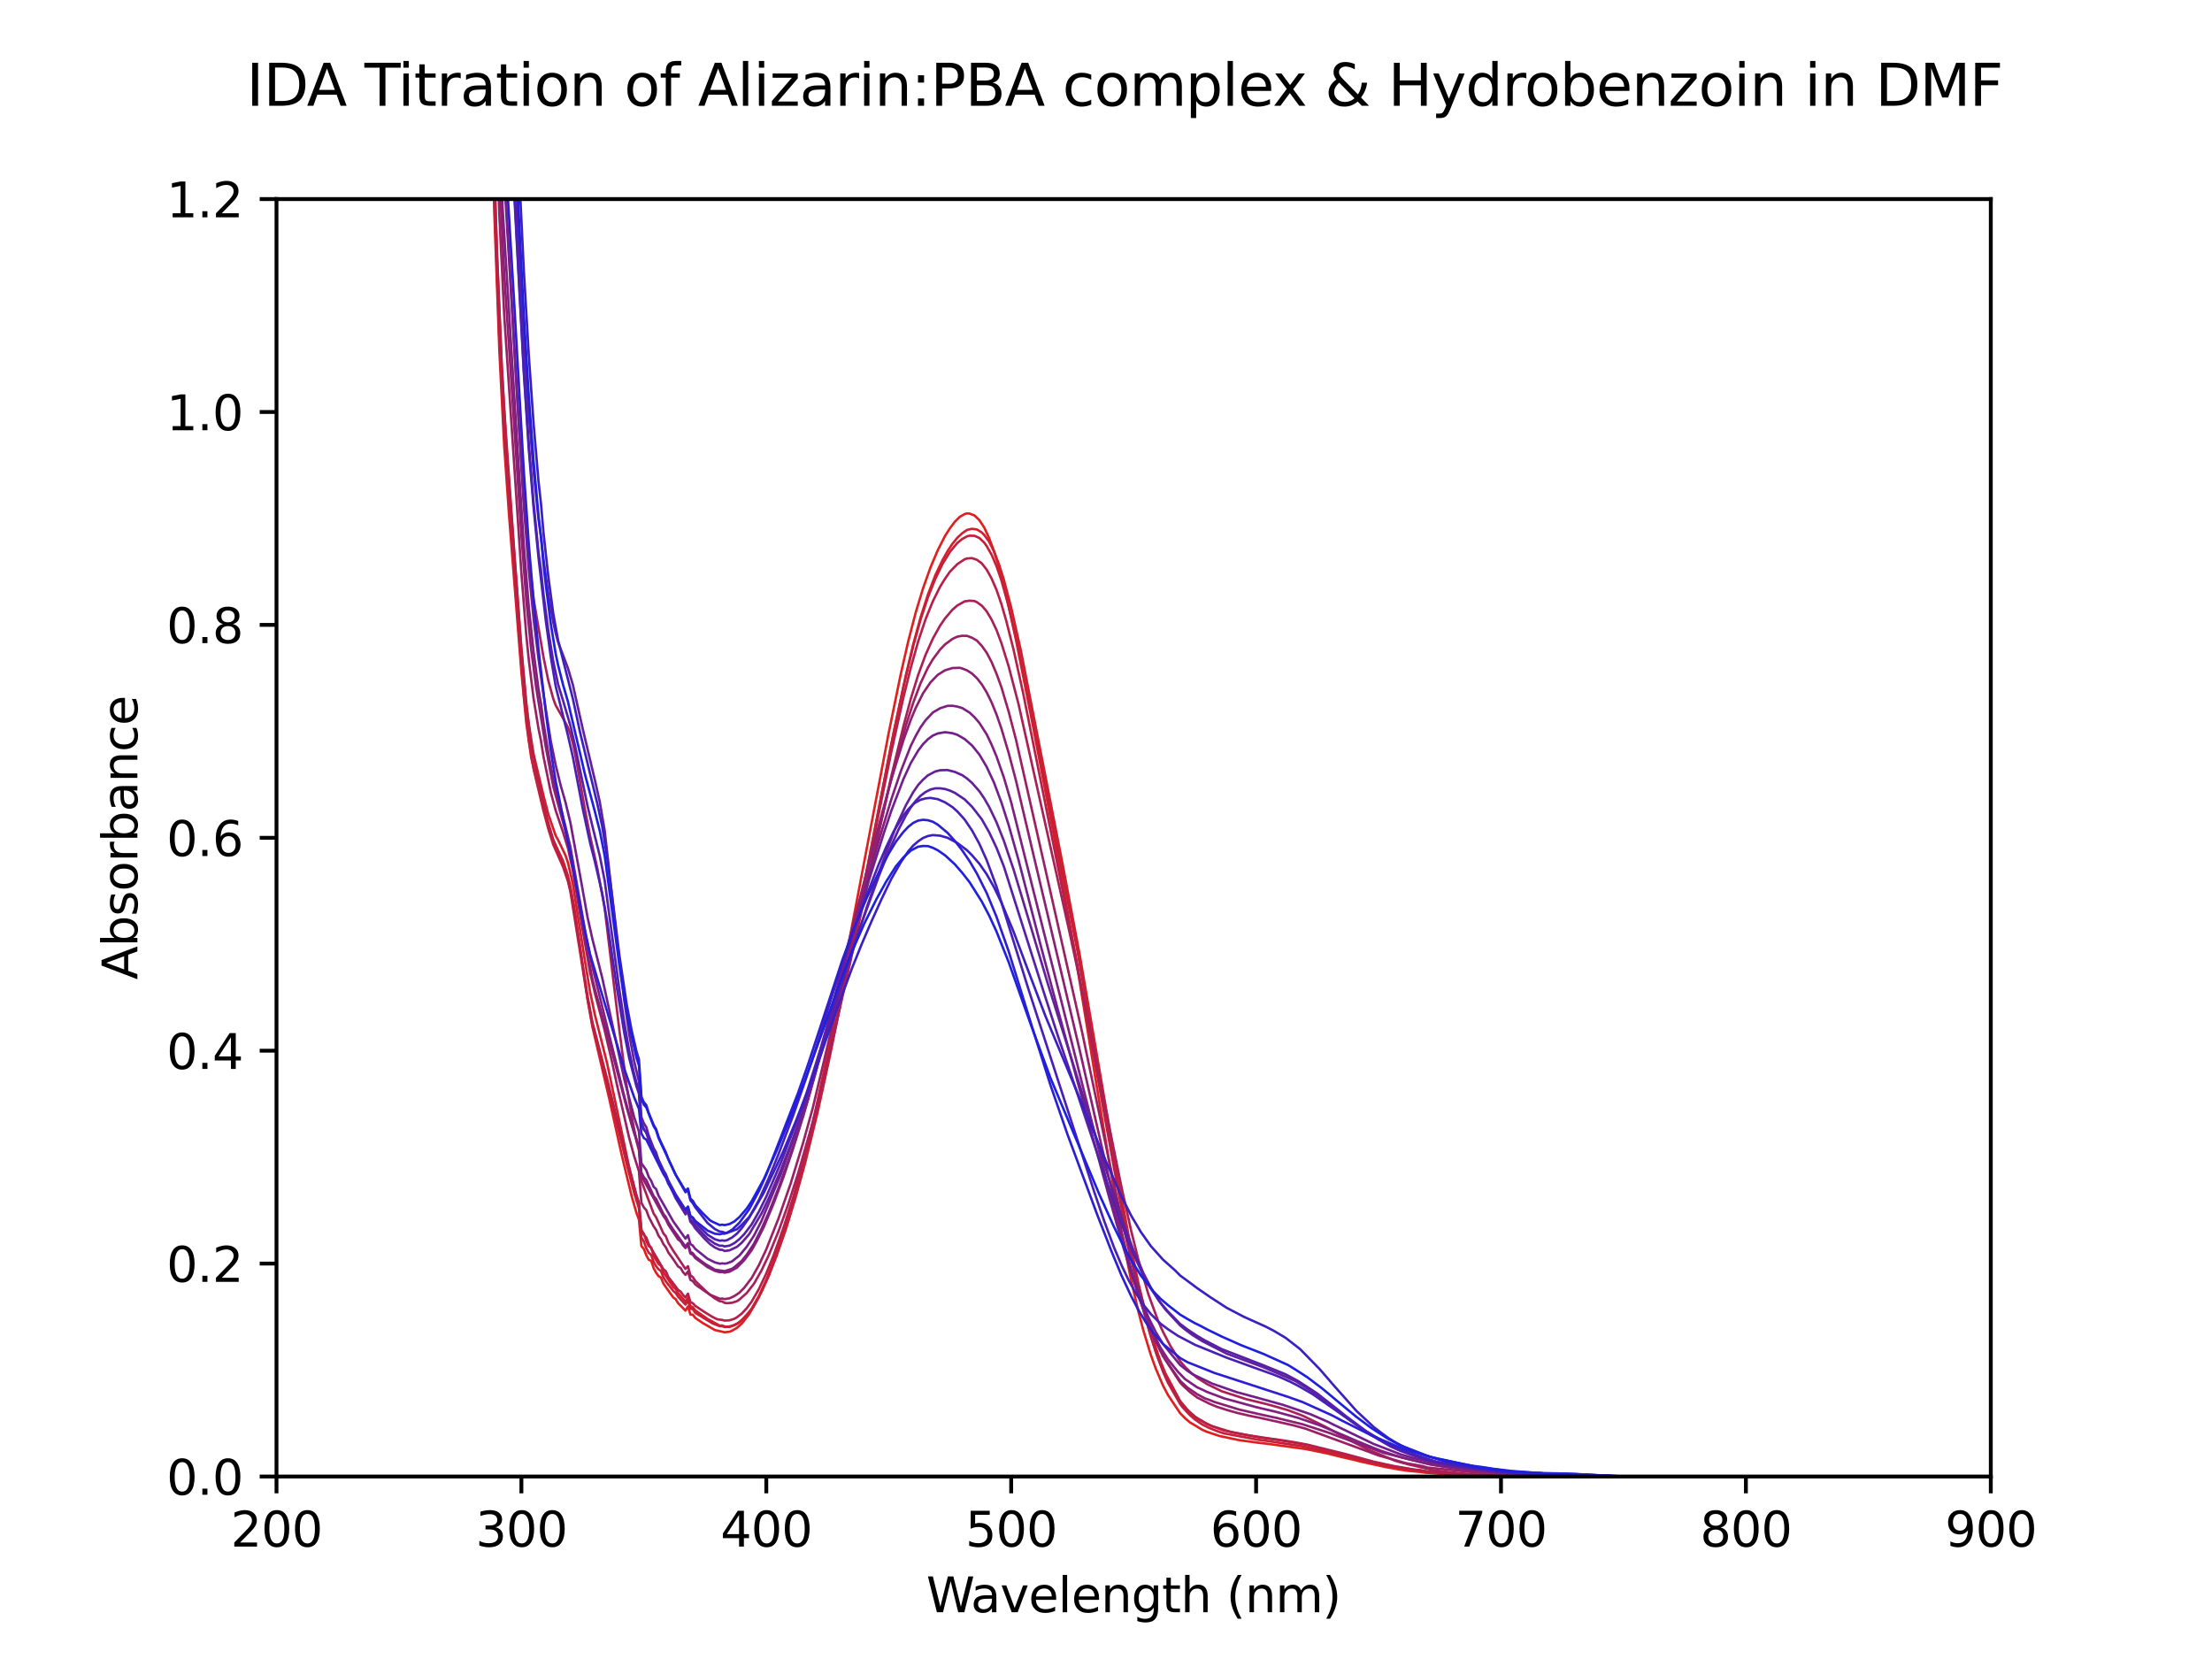 <?xml version="1.0" encoding="utf-8" standalone="no"?>
<!DOCTYPE svg PUBLIC "-//W3C//DTD SVG 1.1//EN"
  "http://www.w3.org/Graphics/SVG/1.1/DTD/svg11.dtd">
<svg xmlns:xlink="http://www.w3.org/1999/xlink" width="460.8pt" height="345.6pt" viewBox="0 0 460.8 345.6" xmlns="http://www.w3.org/2000/svg" version="1.1">
 <defs>
  <style type="text/css">*{stroke-linejoin: round; stroke-linecap: butt}</style>
 </defs>
 <g id="figure_1">
  <g id="patch_1">
   <path d="M 0 345.6 
L 460.8 345.6 
L 460.8 0 
L 0 0 
z
" style="fill: #ffffff"/>
  </g>
  <g id="axes_1">
   <g id="patch_2">
    <path d="M 57.6 307.584 
L 414.72 307.584 
L 414.72 41.472 
L 57.6 41.472 
z
" style="fill: #ffffff"/>
   </g>
   <g id="matplotlib.axis_1">
    <g id="xtick_1">
     <g id="line2d_1">
      <defs>
       <path id="mcf571284dc" d="M 0 0 
L 0 3.5 
" style="stroke: #000000; stroke-width: 0.8"/>
      </defs>
      <g>
       <use xlink:href="#mcf571284dc" x="57.6" y="307.584" style="stroke: #000000; stroke-width: 0.8"/>
      </g>
     </g>
     <g id="text_1">
      <!-- 200 -->
      <g transform="translate(48.056 322.182) scale(0.1 -0.1)">
       <defs>
        <path id="DejaVuSans-32" d="M 1228 531 
L 3431 531 
L 3431 0 
L 469 0 
L 469 531 
Q 828 903 1448 1529 
Q 2069 2156 2228 2338 
Q 2531 2678 2651 2914 
Q 2772 3150 2772 3378 
Q 2772 3750 2511 3984 
Q 2250 4219 1831 4219 
Q 1534 4219 1204 4116 
Q 875 4013 500 3803 
L 500 4441 
Q 881 4594 1212 4672 
Q 1544 4750 1819 4750 
Q 2544 4750 2975 4387 
Q 3406 4025 3406 3419 
Q 3406 3131 3298 2873 
Q 3191 2616 2906 2266 
Q 2828 2175 2409 1742 
Q 1991 1309 1228 531 
z
" transform="scale(0.016)"/>
        <path id="DejaVuSans-30" d="M 2034 4250 
Q 1547 4250 1301 3770 
Q 1056 3291 1056 2328 
Q 1056 1369 1301 889 
Q 1547 409 2034 409 
Q 2525 409 2770 889 
Q 3016 1369 3016 2328 
Q 3016 3291 2770 3770 
Q 2525 4250 2034 4250 
z
M 2034 4750 
Q 2819 4750 3233 4129 
Q 3647 3509 3647 2328 
Q 3647 1150 3233 529 
Q 2819 -91 2034 -91 
Q 1250 -91 836 529 
Q 422 1150 422 2328 
Q 422 3509 836 4129 
Q 1250 4750 2034 4750 
z
" transform="scale(0.016)"/>
       </defs>
       <use xlink:href="#DejaVuSans-32"/>
       <use xlink:href="#DejaVuSans-30" x="63.623"/>
       <use xlink:href="#DejaVuSans-30" x="127.246"/>
      </g>
     </g>
    </g>
    <g id="xtick_2">
     <g id="line2d_2">
      <g>
       <use xlink:href="#mcf571284dc" x="108.617" y="307.584" style="stroke: #000000; stroke-width: 0.8"/>
      </g>
     </g>
     <g id="text_2">
      <!-- 300 -->
      <g transform="translate(99.073 322.182) scale(0.1 -0.1)">
       <defs>
        <path id="DejaVuSans-33" d="M 2597 2516 
Q 3050 2419 3304 2112 
Q 3559 1806 3559 1356 
Q 3559 666 3084 287 
Q 2609 -91 1734 -91 
Q 1441 -91 1130 -33 
Q 819 25 488 141 
L 488 750 
Q 750 597 1062 519 
Q 1375 441 1716 441 
Q 2309 441 2620 675 
Q 2931 909 2931 1356 
Q 2931 1769 2642 2001 
Q 2353 2234 1838 2234 
L 1294 2234 
L 1294 2753 
L 1863 2753 
Q 2328 2753 2575 2939 
Q 2822 3125 2822 3475 
Q 2822 3834 2567 4026 
Q 2313 4219 1838 4219 
Q 1578 4219 1281 4162 
Q 984 4106 628 3988 
L 628 4550 
Q 988 4650 1302 4700 
Q 1616 4750 1894 4750 
Q 2613 4750 3031 4423 
Q 3450 4097 3450 3541 
Q 3450 3153 3228 2886 
Q 3006 2619 2597 2516 
z
" transform="scale(0.016)"/>
       </defs>
       <use xlink:href="#DejaVuSans-33"/>
       <use xlink:href="#DejaVuSans-30" x="63.623"/>
       <use xlink:href="#DejaVuSans-30" x="127.246"/>
      </g>
     </g>
    </g>
    <g id="xtick_3">
     <g id="line2d_3">
      <g>
       <use xlink:href="#mcf571284dc" x="159.634" y="307.584" style="stroke: #000000; stroke-width: 0.8"/>
      </g>
     </g>
     <g id="text_3">
      <!-- 400 -->
      <g transform="translate(150.091 322.182) scale(0.1 -0.1)">
       <defs>
        <path id="DejaVuSans-34" d="M 2419 4116 
L 825 1625 
L 2419 1625 
L 2419 4116 
z
M 2253 4666 
L 3047 4666 
L 3047 1625 
L 3713 1625 
L 3713 1100 
L 3047 1100 
L 3047 0 
L 2419 0 
L 2419 1100 
L 313 1100 
L 313 1709 
L 2253 4666 
z
" transform="scale(0.016)"/>
       </defs>
       <use xlink:href="#DejaVuSans-34"/>
       <use xlink:href="#DejaVuSans-30" x="63.623"/>
       <use xlink:href="#DejaVuSans-30" x="127.246"/>
      </g>
     </g>
    </g>
    <g id="xtick_4">
     <g id="line2d_4">
      <g>
       <use xlink:href="#mcf571284dc" x="210.651" y="307.584" style="stroke: #000000; stroke-width: 0.8"/>
      </g>
     </g>
     <g id="text_4">
      <!-- 500 -->
      <g transform="translate(201.108 322.182) scale(0.1 -0.1)">
       <defs>
        <path id="DejaVuSans-35" d="M 691 4666 
L 3169 4666 
L 3169 4134 
L 1269 4134 
L 1269 2991 
Q 1406 3038 1543 3061 
Q 1681 3084 1819 3084 
Q 2600 3084 3056 2656 
Q 3513 2228 3513 1497 
Q 3513 744 3044 326 
Q 2575 -91 1722 -91 
Q 1428 -91 1123 -41 
Q 819 9 494 109 
L 494 744 
Q 775 591 1075 516 
Q 1375 441 1709 441 
Q 2250 441 2565 725 
Q 2881 1009 2881 1497 
Q 2881 1984 2565 2268 
Q 2250 2553 1709 2553 
Q 1456 2553 1204 2497 
Q 953 2441 691 2322 
L 691 4666 
z
" transform="scale(0.016)"/>
       </defs>
       <use xlink:href="#DejaVuSans-35"/>
       <use xlink:href="#DejaVuSans-30" x="63.623"/>
       <use xlink:href="#DejaVuSans-30" x="127.246"/>
      </g>
     </g>
    </g>
    <g id="xtick_5">
     <g id="line2d_5">
      <g>
       <use xlink:href="#mcf571284dc" x="261.669" y="307.584" style="stroke: #000000; stroke-width: 0.8"/>
      </g>
     </g>
     <g id="text_5">
      <!-- 600 -->
      <g transform="translate(252.125 322.182) scale(0.1 -0.1)">
       <defs>
        <path id="DejaVuSans-36" d="M 2113 2584 
Q 1688 2584 1439 2293 
Q 1191 2003 1191 1497 
Q 1191 994 1439 701 
Q 1688 409 2113 409 
Q 2538 409 2786 701 
Q 3034 994 3034 1497 
Q 3034 2003 2786 2293 
Q 2538 2584 2113 2584 
z
M 3366 4563 
L 3366 3988 
Q 3128 4100 2886 4159 
Q 2644 4219 2406 4219 
Q 1781 4219 1451 3797 
Q 1122 3375 1075 2522 
Q 1259 2794 1537 2939 
Q 1816 3084 2150 3084 
Q 2853 3084 3261 2657 
Q 3669 2231 3669 1497 
Q 3669 778 3244 343 
Q 2819 -91 2113 -91 
Q 1303 -91 875 529 
Q 447 1150 447 2328 
Q 447 3434 972 4092 
Q 1497 4750 2381 4750 
Q 2619 4750 2861 4703 
Q 3103 4656 3366 4563 
z
" transform="scale(0.016)"/>
       </defs>
       <use xlink:href="#DejaVuSans-36"/>
       <use xlink:href="#DejaVuSans-30" x="63.623"/>
       <use xlink:href="#DejaVuSans-30" x="127.246"/>
      </g>
     </g>
    </g>
    <g id="xtick_6">
     <g id="line2d_6">
      <g>
       <use xlink:href="#mcf571284dc" x="312.686" y="307.584" style="stroke: #000000; stroke-width: 0.8"/>
      </g>
     </g>
     <g id="text_6">
      <!-- 700 -->
      <g transform="translate(303.142 322.182) scale(0.1 -0.1)">
       <defs>
        <path id="DejaVuSans-37" d="M 525 4666 
L 3525 4666 
L 3525 4397 
L 1831 0 
L 1172 0 
L 2766 4134 
L 525 4134 
L 525 4666 
z
" transform="scale(0.016)"/>
       </defs>
       <use xlink:href="#DejaVuSans-37"/>
       <use xlink:href="#DejaVuSans-30" x="63.623"/>
       <use xlink:href="#DejaVuSans-30" x="127.246"/>
      </g>
     </g>
    </g>
    <g id="xtick_7">
     <g id="line2d_7">
      <g>
       <use xlink:href="#mcf571284dc" x="363.703" y="307.584" style="stroke: #000000; stroke-width: 0.8"/>
      </g>
     </g>
     <g id="text_7">
      <!-- 800 -->
      <g transform="translate(354.159 322.182) scale(0.1 -0.1)">
       <defs>
        <path id="DejaVuSans-38" d="M 2034 2216 
Q 1584 2216 1326 1975 
Q 1069 1734 1069 1313 
Q 1069 891 1326 650 
Q 1584 409 2034 409 
Q 2484 409 2743 651 
Q 3003 894 3003 1313 
Q 3003 1734 2745 1975 
Q 2488 2216 2034 2216 
z
M 1403 2484 
Q 997 2584 770 2862 
Q 544 3141 544 3541 
Q 544 4100 942 4425 
Q 1341 4750 2034 4750 
Q 2731 4750 3128 4425 
Q 3525 4100 3525 3541 
Q 3525 3141 3298 2862 
Q 3072 2584 2669 2484 
Q 3125 2378 3379 2068 
Q 3634 1759 3634 1313 
Q 3634 634 3220 271 
Q 2806 -91 2034 -91 
Q 1263 -91 848 271 
Q 434 634 434 1313 
Q 434 1759 690 2068 
Q 947 2378 1403 2484 
z
M 1172 3481 
Q 1172 3119 1398 2916 
Q 1625 2713 2034 2713 
Q 2441 2713 2670 2916 
Q 2900 3119 2900 3481 
Q 2900 3844 2670 4047 
Q 2441 4250 2034 4250 
Q 1625 4250 1398 4047 
Q 1172 3844 1172 3481 
z
" transform="scale(0.016)"/>
       </defs>
       <use xlink:href="#DejaVuSans-38"/>
       <use xlink:href="#DejaVuSans-30" x="63.623"/>
       <use xlink:href="#DejaVuSans-30" x="127.246"/>
      </g>
     </g>
    </g>
    <g id="xtick_8">
     <g id="line2d_8">
      <g>
       <use xlink:href="#mcf571284dc" x="414.72" y="307.584" style="stroke: #000000; stroke-width: 0.8"/>
      </g>
     </g>
     <g id="text_8">
      <!-- 900 -->
      <g transform="translate(405.176 322.182) scale(0.1 -0.1)">
       <defs>
        <path id="DejaVuSans-39" d="M 703 97 
L 703 672 
Q 941 559 1184 500 
Q 1428 441 1663 441 
Q 2288 441 2617 861 
Q 2947 1281 2994 2138 
Q 2813 1869 2534 1725 
Q 2256 1581 1919 1581 
Q 1219 1581 811 2004 
Q 403 2428 403 3163 
Q 403 3881 828 4315 
Q 1253 4750 1959 4750 
Q 2769 4750 3195 4129 
Q 3622 3509 3622 2328 
Q 3622 1225 3098 567 
Q 2575 -91 1691 -91 
Q 1453 -91 1209 -44 
Q 966 3 703 97 
z
M 1959 2075 
Q 2384 2075 2632 2365 
Q 2881 2656 2881 3163 
Q 2881 3666 2632 3958 
Q 2384 4250 1959 4250 
Q 1534 4250 1286 3958 
Q 1038 3666 1038 3163 
Q 1038 2656 1286 2365 
Q 1534 2075 1959 2075 
z
" transform="scale(0.016)"/>
       </defs>
       <use xlink:href="#DejaVuSans-39"/>
       <use xlink:href="#DejaVuSans-30" x="63.623"/>
       <use xlink:href="#DejaVuSans-30" x="127.246"/>
      </g>
     </g>
    </g>
    <g id="text_9">
     <!-- Wavelength (nm) -->
     <g transform="translate(192.968 335.861) scale(0.1 -0.1)">
      <defs>
       <path id="DejaVuSans-57" d="M 213 4666 
L 850 4666 
L 1831 722 
L 2809 4666 
L 3519 4666 
L 4500 722 
L 5478 4666 
L 6119 4666 
L 4947 0 
L 4153 0 
L 3169 4050 
L 2175 0 
L 1381 0 
L 213 4666 
z
" transform="scale(0.016)"/>
       <path id="DejaVuSans-61" d="M 2194 1759 
Q 1497 1759 1228 1600 
Q 959 1441 959 1056 
Q 959 750 1161 570 
Q 1363 391 1709 391 
Q 2188 391 2477 730 
Q 2766 1069 2766 1631 
L 2766 1759 
L 2194 1759 
z
M 3341 1997 
L 3341 0 
L 2766 0 
L 2766 531 
Q 2569 213 2275 61 
Q 1981 -91 1556 -91 
Q 1019 -91 701 211 
Q 384 513 384 1019 
Q 384 1609 779 1909 
Q 1175 2209 1959 2209 
L 2766 2209 
L 2766 2266 
Q 2766 2663 2505 2880 
Q 2244 3097 1772 3097 
Q 1472 3097 1187 3025 
Q 903 2953 641 2809 
L 641 3341 
Q 956 3463 1253 3523 
Q 1550 3584 1831 3584 
Q 2591 3584 2966 3190 
Q 3341 2797 3341 1997 
z
" transform="scale(0.016)"/>
       <path id="DejaVuSans-76" d="M 191 3500 
L 800 3500 
L 1894 563 
L 2988 3500 
L 3597 3500 
L 2284 0 
L 1503 0 
L 191 3500 
z
" transform="scale(0.016)"/>
       <path id="DejaVuSans-65" d="M 3597 1894 
L 3597 1613 
L 953 1613 
Q 991 1019 1311 708 
Q 1631 397 2203 397 
Q 2534 397 2845 478 
Q 3156 559 3463 722 
L 3463 178 
Q 3153 47 2828 -22 
Q 2503 -91 2169 -91 
Q 1331 -91 842 396 
Q 353 884 353 1716 
Q 353 2575 817 3079 
Q 1281 3584 2069 3584 
Q 2775 3584 3186 3129 
Q 3597 2675 3597 1894 
z
M 3022 2063 
Q 3016 2534 2758 2815 
Q 2500 3097 2075 3097 
Q 1594 3097 1305 2825 
Q 1016 2553 972 2059 
L 3022 2063 
z
" transform="scale(0.016)"/>
       <path id="DejaVuSans-6c" d="M 603 4863 
L 1178 4863 
L 1178 0 
L 603 0 
L 603 4863 
z
" transform="scale(0.016)"/>
       <path id="DejaVuSans-6e" d="M 3513 2113 
L 3513 0 
L 2938 0 
L 2938 2094 
Q 2938 2591 2744 2837 
Q 2550 3084 2163 3084 
Q 1697 3084 1428 2787 
Q 1159 2491 1159 1978 
L 1159 0 
L 581 0 
L 581 3500 
L 1159 3500 
L 1159 2956 
Q 1366 3272 1645 3428 
Q 1925 3584 2291 3584 
Q 2894 3584 3203 3211 
Q 3513 2838 3513 2113 
z
" transform="scale(0.016)"/>
       <path id="DejaVuSans-67" d="M 2906 1791 
Q 2906 2416 2648 2759 
Q 2391 3103 1925 3103 
Q 1463 3103 1205 2759 
Q 947 2416 947 1791 
Q 947 1169 1205 825 
Q 1463 481 1925 481 
Q 2391 481 2648 825 
Q 2906 1169 2906 1791 
z
M 3481 434 
Q 3481 -459 3084 -895 
Q 2688 -1331 1869 -1331 
Q 1566 -1331 1297 -1286 
Q 1028 -1241 775 -1147 
L 775 -588 
Q 1028 -725 1275 -790 
Q 1522 -856 1778 -856 
Q 2344 -856 2625 -561 
Q 2906 -266 2906 331 
L 2906 616 
Q 2728 306 2450 153 
Q 2172 0 1784 0 
Q 1141 0 747 490 
Q 353 981 353 1791 
Q 353 2603 747 3093 
Q 1141 3584 1784 3584 
Q 2172 3584 2450 3431 
Q 2728 3278 2906 2969 
L 2906 3500 
L 3481 3500 
L 3481 434 
z
" transform="scale(0.016)"/>
       <path id="DejaVuSans-74" d="M 1172 4494 
L 1172 3500 
L 2356 3500 
L 2356 3053 
L 1172 3053 
L 1172 1153 
Q 1172 725 1289 603 
Q 1406 481 1766 481 
L 2356 481 
L 2356 0 
L 1766 0 
Q 1100 0 847 248 
Q 594 497 594 1153 
L 594 3053 
L 172 3053 
L 172 3500 
L 594 3500 
L 594 4494 
L 1172 4494 
z
" transform="scale(0.016)"/>
       <path id="DejaVuSans-68" d="M 3513 2113 
L 3513 0 
L 2938 0 
L 2938 2094 
Q 2938 2591 2744 2837 
Q 2550 3084 2163 3084 
Q 1697 3084 1428 2787 
Q 1159 2491 1159 1978 
L 1159 0 
L 581 0 
L 581 4863 
L 1159 4863 
L 1159 2956 
Q 1366 3272 1645 3428 
Q 1925 3584 2291 3584 
Q 2894 3584 3203 3211 
Q 3513 2838 3513 2113 
z
" transform="scale(0.016)"/>
       <path id="DejaVuSans-20" transform="scale(0.016)"/>
       <path id="DejaVuSans-28" d="M 1984 4856 
Q 1566 4138 1362 3434 
Q 1159 2731 1159 2009 
Q 1159 1288 1364 580 
Q 1569 -128 1984 -844 
L 1484 -844 
Q 1016 -109 783 600 
Q 550 1309 550 2009 
Q 550 2706 781 3412 
Q 1013 4119 1484 4856 
L 1984 4856 
z
" transform="scale(0.016)"/>
       <path id="DejaVuSans-6d" d="M 3328 2828 
Q 3544 3216 3844 3400 
Q 4144 3584 4550 3584 
Q 5097 3584 5394 3201 
Q 5691 2819 5691 2113 
L 5691 0 
L 5113 0 
L 5113 2094 
Q 5113 2597 4934 2840 
Q 4756 3084 4391 3084 
Q 3944 3084 3684 2787 
Q 3425 2491 3425 1978 
L 3425 0 
L 2847 0 
L 2847 2094 
Q 2847 2600 2669 2842 
Q 2491 3084 2119 3084 
Q 1678 3084 1418 2786 
Q 1159 2488 1159 1978 
L 1159 0 
L 581 0 
L 581 3500 
L 1159 3500 
L 1159 2956 
Q 1356 3278 1631 3431 
Q 1906 3584 2284 3584 
Q 2666 3584 2933 3390 
Q 3200 3197 3328 2828 
z
" transform="scale(0.016)"/>
       <path id="DejaVuSans-29" d="M 513 4856 
L 1013 4856 
Q 1481 4119 1714 3412 
Q 1947 2706 1947 2009 
Q 1947 1309 1714 600 
Q 1481 -109 1013 -844 
L 513 -844 
Q 928 -128 1133 580 
Q 1338 1288 1338 2009 
Q 1338 2731 1133 3434 
Q 928 4138 513 4856 
z
" transform="scale(0.016)"/>
      </defs>
      <use xlink:href="#DejaVuSans-57"/>
      <use xlink:href="#DejaVuSans-61" x="92.502"/>
      <use xlink:href="#DejaVuSans-76" x="153.781"/>
      <use xlink:href="#DejaVuSans-65" x="212.961"/>
      <use xlink:href="#DejaVuSans-6c" x="274.484"/>
      <use xlink:href="#DejaVuSans-65" x="302.268"/>
      <use xlink:href="#DejaVuSans-6e" x="363.791"/>
      <use xlink:href="#DejaVuSans-67" x="427.17"/>
      <use xlink:href="#DejaVuSans-74" x="490.646"/>
      <use xlink:href="#DejaVuSans-68" x="529.855"/>
      <use xlink:href="#DejaVuSans-20" x="593.234"/>
      <use xlink:href="#DejaVuSans-28" x="625.021"/>
      <use xlink:href="#DejaVuSans-6e" x="664.035"/>
      <use xlink:href="#DejaVuSans-6d" x="727.414"/>
      <use xlink:href="#DejaVuSans-29" x="824.826"/>
     </g>
    </g>
   </g>
   <g id="matplotlib.axis_2">
    <g id="ytick_1">
     <g id="line2d_9">
      <defs>
       <path id="m8806cdb67e" d="M 0 0 
L -3.5 0 
" style="stroke: #000000; stroke-width: 0.8"/>
      </defs>
      <g>
       <use xlink:href="#m8806cdb67e" x="57.6" y="307.584" style="stroke: #000000; stroke-width: 0.8"/>
      </g>
     </g>
     <g id="text_10">
      <!-- 0.0 -->
      <g transform="translate(34.697 311.383) scale(0.1 -0.1)">
       <defs>
        <path id="DejaVuSans-2e" d="M 684 794 
L 1344 794 
L 1344 0 
L 684 0 
L 684 794 
z
" transform="scale(0.016)"/>
       </defs>
       <use xlink:href="#DejaVuSans-30"/>
       <use xlink:href="#DejaVuSans-2e" x="63.623"/>
       <use xlink:href="#DejaVuSans-30" x="95.41"/>
      </g>
     </g>
    </g>
    <g id="ytick_2">
     <g id="line2d_10">
      <g>
       <use xlink:href="#m8806cdb67e" x="57.6" y="263.232" style="stroke: #000000; stroke-width: 0.8"/>
      </g>
     </g>
     <g id="text_11">
      <!-- 0.2 -->
      <g transform="translate(34.697 267.031) scale(0.1 -0.1)">
       <use xlink:href="#DejaVuSans-30"/>
       <use xlink:href="#DejaVuSans-2e" x="63.623"/>
       <use xlink:href="#DejaVuSans-32" x="95.41"/>
      </g>
     </g>
    </g>
    <g id="ytick_3">
     <g id="line2d_11">
      <g>
       <use xlink:href="#m8806cdb67e" x="57.6" y="218.88" style="stroke: #000000; stroke-width: 0.8"/>
      </g>
     </g>
     <g id="text_12">
      <!-- 0.4 -->
      <g transform="translate(34.697 222.679) scale(0.1 -0.1)">
       <use xlink:href="#DejaVuSans-30"/>
       <use xlink:href="#DejaVuSans-2e" x="63.623"/>
       <use xlink:href="#DejaVuSans-34" x="95.41"/>
      </g>
     </g>
    </g>
    <g id="ytick_4">
     <g id="line2d_12">
      <g>
       <use xlink:href="#m8806cdb67e" x="57.6" y="174.528" style="stroke: #000000; stroke-width: 0.8"/>
      </g>
     </g>
     <g id="text_13">
      <!-- 0.6 -->
      <g transform="translate(34.697 178.327) scale(0.1 -0.1)">
       <use xlink:href="#DejaVuSans-30"/>
       <use xlink:href="#DejaVuSans-2e" x="63.623"/>
       <use xlink:href="#DejaVuSans-36" x="95.41"/>
      </g>
     </g>
    </g>
    <g id="ytick_5">
     <g id="line2d_13">
      <g>
       <use xlink:href="#m8806cdb67e" x="57.6" y="130.176" style="stroke: #000000; stroke-width: 0.8"/>
      </g>
     </g>
     <g id="text_14">
      <!-- 0.8 -->
      <g transform="translate(34.697 133.975) scale(0.1 -0.1)">
       <use xlink:href="#DejaVuSans-30"/>
       <use xlink:href="#DejaVuSans-2e" x="63.623"/>
       <use xlink:href="#DejaVuSans-38" x="95.41"/>
      </g>
     </g>
    </g>
    <g id="ytick_6">
     <g id="line2d_14">
      <g>
       <use xlink:href="#m8806cdb67e" x="57.6" y="85.824" style="stroke: #000000; stroke-width: 0.8"/>
      </g>
     </g>
     <g id="text_15">
      <!-- 1.0 -->
      <g transform="translate(34.697 89.623) scale(0.1 -0.1)">
       <defs>
        <path id="DejaVuSans-31" d="M 794 531 
L 1825 531 
L 1825 4091 
L 703 3866 
L 703 4441 
L 1819 4666 
L 2450 4666 
L 2450 531 
L 3481 531 
L 3481 0 
L 794 0 
L 794 531 
z
" transform="scale(0.016)"/>
       </defs>
       <use xlink:href="#DejaVuSans-31"/>
       <use xlink:href="#DejaVuSans-2e" x="63.623"/>
       <use xlink:href="#DejaVuSans-30" x="95.41"/>
      </g>
     </g>
    </g>
    <g id="ytick_7">
     <g id="line2d_15">
      <g>
       <use xlink:href="#m8806cdb67e" x="57.6" y="41.472" style="stroke: #000000; stroke-width: 0.8"/>
      </g>
     </g>
     <g id="text_16">
      <!-- 1.2 -->
      <g transform="translate(34.697 45.271) scale(0.1 -0.1)">
       <use xlink:href="#DejaVuSans-31"/>
       <use xlink:href="#DejaVuSans-2e" x="63.623"/>
       <use xlink:href="#DejaVuSans-32" x="95.41"/>
      </g>
     </g>
    </g>
    <g id="text_17">
     <!-- Absorbance -->
     <g transform="translate(28.617 204.075) rotate(-90) scale(0.1 -0.1)">
      <defs>
       <path id="DejaVuSans-41" d="M 2188 4044 
L 1331 1722 
L 3047 1722 
L 2188 4044 
z
M 1831 4666 
L 2547 4666 
L 4325 0 
L 3669 0 
L 3244 1197 
L 1141 1197 
L 716 0 
L 50 0 
L 1831 4666 
z
" transform="scale(0.016)"/>
       <path id="DejaVuSans-62" d="M 3116 1747 
Q 3116 2381 2855 2742 
Q 2594 3103 2138 3103 
Q 1681 3103 1420 2742 
Q 1159 2381 1159 1747 
Q 1159 1113 1420 752 
Q 1681 391 2138 391 
Q 2594 391 2855 752 
Q 3116 1113 3116 1747 
z
M 1159 2969 
Q 1341 3281 1617 3432 
Q 1894 3584 2278 3584 
Q 2916 3584 3314 3078 
Q 3713 2572 3713 1747 
Q 3713 922 3314 415 
Q 2916 -91 2278 -91 
Q 1894 -91 1617 61 
Q 1341 213 1159 525 
L 1159 0 
L 581 0 
L 581 4863 
L 1159 4863 
L 1159 2969 
z
" transform="scale(0.016)"/>
       <path id="DejaVuSans-73" d="M 2834 3397 
L 2834 2853 
Q 2591 2978 2328 3040 
Q 2066 3103 1784 3103 
Q 1356 3103 1142 2972 
Q 928 2841 928 2578 
Q 928 2378 1081 2264 
Q 1234 2150 1697 2047 
L 1894 2003 
Q 2506 1872 2764 1633 
Q 3022 1394 3022 966 
Q 3022 478 2636 193 
Q 2250 -91 1575 -91 
Q 1294 -91 989 -36 
Q 684 19 347 128 
L 347 722 
Q 666 556 975 473 
Q 1284 391 1588 391 
Q 1994 391 2212 530 
Q 2431 669 2431 922 
Q 2431 1156 2273 1281 
Q 2116 1406 1581 1522 
L 1381 1569 
Q 847 1681 609 1914 
Q 372 2147 372 2553 
Q 372 3047 722 3315 
Q 1072 3584 1716 3584 
Q 2034 3584 2315 3537 
Q 2597 3491 2834 3397 
z
" transform="scale(0.016)"/>
       <path id="DejaVuSans-6f" d="M 1959 3097 
Q 1497 3097 1228 2736 
Q 959 2375 959 1747 
Q 959 1119 1226 758 
Q 1494 397 1959 397 
Q 2419 397 2687 759 
Q 2956 1122 2956 1747 
Q 2956 2369 2687 2733 
Q 2419 3097 1959 3097 
z
M 1959 3584 
Q 2709 3584 3137 3096 
Q 3566 2609 3566 1747 
Q 3566 888 3137 398 
Q 2709 -91 1959 -91 
Q 1206 -91 779 398 
Q 353 888 353 1747 
Q 353 2609 779 3096 
Q 1206 3584 1959 3584 
z
" transform="scale(0.016)"/>
       <path id="DejaVuSans-72" d="M 2631 2963 
Q 2534 3019 2420 3045 
Q 2306 3072 2169 3072 
Q 1681 3072 1420 2755 
Q 1159 2438 1159 1844 
L 1159 0 
L 581 0 
L 581 3500 
L 1159 3500 
L 1159 2956 
Q 1341 3275 1631 3429 
Q 1922 3584 2338 3584 
Q 2397 3584 2469 3576 
Q 2541 3569 2628 3553 
L 2631 2963 
z
" transform="scale(0.016)"/>
       <path id="DejaVuSans-63" d="M 3122 3366 
L 3122 2828 
Q 2878 2963 2633 3030 
Q 2388 3097 2138 3097 
Q 1578 3097 1268 2742 
Q 959 2388 959 1747 
Q 959 1106 1268 751 
Q 1578 397 2138 397 
Q 2388 397 2633 464 
Q 2878 531 3122 666 
L 3122 134 
Q 2881 22 2623 -34 
Q 2366 -91 2075 -91 
Q 1284 -91 818 406 
Q 353 903 353 1747 
Q 353 2603 823 3093 
Q 1294 3584 2113 3584 
Q 2378 3584 2631 3529 
Q 2884 3475 3122 3366 
z
" transform="scale(0.016)"/>
      </defs>
      <use xlink:href="#DejaVuSans-41"/>
      <use xlink:href="#DejaVuSans-62" x="68.408"/>
      <use xlink:href="#DejaVuSans-73" x="131.885"/>
      <use xlink:href="#DejaVuSans-6f" x="183.984"/>
      <use xlink:href="#DejaVuSans-72" x="245.166"/>
      <use xlink:href="#DejaVuSans-62" x="286.279"/>
      <use xlink:href="#DejaVuSans-61" x="349.756"/>
      <use xlink:href="#DejaVuSans-6e" x="411.035"/>
      <use xlink:href="#DejaVuSans-63" x="474.414"/>
      <use xlink:href="#DejaVuSans-65" x="529.395"/>
     </g>
    </g>
   </g>
   <g id="line2d_16">
    <path d="M 363.703 308.398 
L 363.193 308.222 
L 360.132 308.272 
L 358.091 308.23 
L 357.071 308.266 
L 355.54 308.237 
L 345.337 307.988 
L 343.806 307.909 
L 341.255 307.721 
L 340.235 307.635 
L 339.215 307.591 
L 337.684 307.529 
L 336.154 307.536 
L 335.643 307.458 
L 334.113 307.478 
L 328.501 307.392 
L 325.95 307.45 
L 322.379 307.635 
L 321.869 307.753 
L 320.848 307.677 
L 312.176 307.789 
L 310.645 307.737 
L 296.87 306.781 
L 295.85 306.636 
L 293.299 306.395 
L 291.769 306.167 
L 288.708 305.624 
L 283.606 304.512 
L 282.075 304.114 
L 279.525 303.539 
L 276.464 302.774 
L 273.913 302.252 
L 271.872 301.844 
L 263.709 300.726 
L 262.179 300.558 
L 258.097 300.001 
L 254.016 299.137 
L 251.465 298.288 
L 250.445 297.845 
L 247.894 296.319 
L 246.874 295.455 
L 245.853 294.407 
L 243.302 290.59 
L 242.282 288.654 
L 240.752 285.06 
L 239.731 282.23 
L 238.201 277.207 
L 237.18 273.356 
L 235.65 266.776 
L 233.609 256.551 
L 231.568 245.102 
L 229.018 229.617 
L 223.916 198.436 
L 220.345 178.422 
L 215.243 151.537 
L 211.672 133.415 
L 209.631 124.131 
L 208.101 118.182 
L 207.08 114.849 
L 206.06 112.112 
L 205.04 109.902 
L 204.019 108.346 
L 202.999 107.38 
L 201.979 106.991 
L 201.468 106.952 
L 200.958 107.088 
L 199.938 107.668 
L 198.917 108.682 
L 197.897 110.035 
L 196.877 111.632 
L 195.346 114.641 
L 193.816 118.262 
L 192.285 122.579 
L 190.755 127.611 
L 189.224 133.514 
L 187.694 140.199 
L 185.143 152.631 
L 172.899 217.096 
L 169.838 231.525 
L 167.797 240.208 
L 165.246 249.853 
L 163.205 256.706 
L 161.675 261.242 
L 159.634 266.697 
L 158.104 270.147 
L 156.063 273.779 
L 154.533 275.71 
L 153.512 276.622 
L 152.492 277.211 
L 151.982 277.42 
L 150.961 277.54 
L 148.921 277.072 
L 146.37 275.596 
L 144.839 274.551 
L 144.329 273.885 
L 143.819 273.832 
L 143.309 272.152 
L 142.799 273.031 
L 141.778 271.985 
L 141.268 271.489 
L 140.758 270.642 
L 140.248 270.286 
L 138.207 267.422 
L 137.697 266.14 
L 137.187 265.845 
L 136.677 265.128 
L 136.166 264.187 
L 135.656 262.65 
L 135.146 262.438 
L 134.636 261.494 
L 134.126 260.185 
L 133.616 259.593 
L 133.105 254.063 
L 132.595 252.692 
L 131.575 249.146 
L 129.534 240.687 
L 126.983 229.18 
L 123.412 213.911 
L 122.392 208.192 
L 120.861 197.598 
L 119.841 190.271 
L 118.821 184.581 
L 118.31 182.427 
L 117.29 179.32 
L 115.249 174.995 
L 114.229 171.926 
L 113.209 168.34 
L 110.658 157.849 
L 109.637 150.633 
L 108.617 139.989 
L 106.066 107.641 
L 105.046 93.044 
L 104.026 73.068 
L 103.005 45.14 
L 101.713 -1 
L 101.713 -1 
" clip-path="url(#p38aa9beffa)" style="fill: none; stroke: #e01f1f; stroke-width: 0.5; stroke-linecap: square"/>
   </g>
   <g id="line2d_17">
    <path d="M 363.703 308.631 
L 363.193 308.463 
L 361.662 308.489 
L 357.071 308.416 
L 356.05 308.411 
L 344.827 308.03 
L 339.725 307.668 
L 338.194 307.584 
L 329.521 307.382 
L 325.95 307.373 
L 322.889 307.569 
L 316.767 307.73 
L 306.053 307.327 
L 304.013 307.193 
L 299.421 306.862 
L 297.381 306.618 
L 295.85 306.353 
L 294.32 306.218 
L 293.299 306.047 
L 288.197 305.094 
L 284.116 304.083 
L 271.872 300.93 
L 266.26 299.978 
L 262.179 299.427 
L 255.036 298.026 
L 252.485 297.115 
L 251.465 296.644 
L 248.914 295.119 
L 247.384 293.698 
L 245.853 291.862 
L 242.792 286.126 
L 241.772 283.646 
L 240.241 279.192 
L 238.711 273.738 
L 237.18 267.433 
L 235.14 257.613 
L 232.589 243.613 
L 224.936 198.99 
L 221.365 180.053 
L 212.692 135.658 
L 210.651 126.581 
L 209.121 120.77 
L 208.101 117.534 
L 207.08 114.917 
L 206.06 112.843 
L 205.04 111.459 
L 204.529 110.925 
L 203.509 110.299 
L 202.489 110.159 
L 201.468 110.389 
L 200.448 111.079 
L 199.428 112.027 
L 198.407 113.288 
L 197.387 114.835 
L 196.367 116.636 
L 194.836 119.852 
L 193.306 123.858 
L 191.775 128.62 
L 190.245 134.218 
L 188.714 140.631 
L 186.163 152.592 
L 182.082 173.685 
L 177.49 197.334 
L 172.899 219.919 
L 170.348 231.584 
L 167.797 241.975 
L 165.756 249.388 
L 163.716 256.063 
L 161.675 261.884 
L 160.144 265.812 
L 158.614 269.176 
L 157.083 272 
L 156.063 273.494 
L 154.022 275.486 
L 153.002 276.051 
L 151.982 276.315 
L 151.472 276.396 
L 150.961 276.334 
L 150.451 276.121 
L 149.941 276.147 
L 147.39 274.761 
L 144.839 272.969 
L 144.329 272.305 
L 143.819 272.067 
L 143.309 270.379 
L 142.799 271.125 
L 141.268 269.411 
L 140.758 268.52 
L 140.248 268.112 
L 138.207 265.04 
L 137.697 263.693 
L 137.187 263.33 
L 136.166 261.65 
L 135.656 259.879 
L 135.146 259.608 
L 134.636 258.514 
L 134.126 257.015 
L 133.616 256.321 
L 133.105 250.732 
L 132.595 249.157 
L 131.065 243.149 
L 126.473 221.513 
L 123.922 211.376 
L 122.902 206.49 
L 121.882 200.328 
L 119.331 184.08 
L 118.31 179.704 
L 117.8 178.181 
L 116.27 174.989 
L 115.76 174.084 
L 114.229 169.643 
L 113.209 165.697 
L 111.168 157.169 
L 110.148 150.732 
L 109.637 146.405 
L 108.617 135.062 
L 107.087 114.373 
L 105.046 85.436 
L 104.536 76.451 
L 103.515 52.146 
L 102.495 19.61 
L 101.979 -1 
L 101.979 -1 
" clip-path="url(#p38aa9beffa)" style="fill: none; stroke: #d31f2c; stroke-width: 0.5; stroke-linecap: square"/>
   </g>
   <g id="line2d_18">
    <path d="M 363.703 308.541 
L 363.193 308.386 
L 361.152 308.398 
L 358.091 308.422 
L 356.56 308.376 
L 353.499 308.316 
L 345.847 308.098 
L 341.255 307.765 
L 339.215 307.655 
L 335.643 307.507 
L 327.991 307.298 
L 325.95 307.305 
L 324.42 307.354 
L 322.889 307.453 
L 322.379 307.438 
L 321.869 307.557 
L 321.359 307.406 
L 319.828 307.531 
L 314.216 307.619 
L 301.462 306.978 
L 296.87 306.484 
L 295.85 306.34 
L 288.708 305.354 
L 271.362 301.294 
L 263.199 300.061 
L 262.179 299.946 
L 255.036 298.613 
L 254.016 298.304 
L 251.975 297.502 
L 250.445 296.741 
L 248.914 295.698 
L 247.894 294.807 
L 246.363 293.175 
L 245.853 292.498 
L 243.302 288.058 
L 242.282 285.772 
L 240.752 281.633 
L 239.221 276.611 
L 237.691 270.667 
L 236.16 263.818 
L 234.119 253.438 
L 232.079 242.026 
L 224.426 198.017 
L 217.794 163.63 
L 212.182 135.215 
L 210.141 126.385 
L 208.611 120.907 
L 207.59 117.938 
L 206.57 115.563 
L 205.55 113.769 
L 205.04 113.05 
L 204.019 112.071 
L 202.999 111.617 
L 201.979 111.595 
L 201.468 111.719 
L 200.448 112.282 
L 199.428 113.101 
L 197.897 114.95 
L 196.367 117.434 
L 194.836 120.593 
L 193.306 124.411 
L 191.775 129.062 
L 190.245 134.571 
L 188.204 143.103 
L 185.653 155.119 
L 180.551 181.361 
L 175.45 207.104 
L 171.368 226.582 
L 168.817 237.531 
L 166.777 245.396 
L 164.226 254.077 
L 162.695 258.721 
L 160.144 265.501 
L 158.104 269.973 
L 156.573 272.631 
L 155.553 273.894 
L 154.533 275.008 
L 153.512 275.766 
L 152.492 276.232 
L 151.982 276.409 
L 150.961 276.438 
L 150.451 276.283 
L 149.941 276.27 
L 148.411 275.673 
L 144.839 273.492 
L 144.329 272.694 
L 143.819 272.636 
L 143.309 270.978 
L 142.799 271.777 
L 141.268 270.128 
L 140.758 269.349 
L 140.248 268.918 
L 138.717 266.939 
L 138.207 266.113 
L 137.697 264.769 
L 137.187 264.415 
L 136.677 263.786 
L 136.166 262.891 
L 135.656 261.432 
L 135.146 260.972 
L 134.636 260.035 
L 134.126 258.599 
L 133.616 257.795 
L 133.105 251.726 
L 132.085 248.416 
L 130.555 242.492 
L 125.963 223.74 
L 123.412 213.555 
L 122.392 208.112 
L 118.821 185.719 
L 118.31 183.578 
L 117.29 180.584 
L 115.249 175.949 
L 114.229 172.711 
L 113.209 168.884 
L 111.168 160.256 
L 110.148 154.057 
L 109.127 144.747 
L 108.107 132.264 
L 105.046 90.731 
L 104.026 70.478 
L 103.005 42.508 
L 101.985 6.54 
L 101.804 -1 
L 101.804 -1 
" clip-path="url(#p38aa9beffa)" style="fill: none; stroke: #c51f3a; stroke-width: 0.5; stroke-linecap: square"/>
   </g>
   <g id="line2d_19">
    <path d="M 363.703 308.459 
L 363.193 308.282 
L 360.642 308.321 
L 351.969 308.233 
L 350.438 308.19 
L 349.418 308.192 
L 347.888 308.137 
L 343.806 307.927 
L 340.745 307.706 
L 337.684 307.573 
L 332.582 307.448 
L 326.46 307.36 
L 323.909 307.529 
L 322.379 307.608 
L 321.869 307.689 
L 321.359 307.553 
L 320.338 307.652 
L 315.237 307.698 
L 302.992 307.09 
L 300.952 306.896 
L 299.931 306.805 
L 297.381 306.559 
L 295.85 306.247 
L 294.83 306.169 
L 290.238 305.379 
L 286.157 304.497 
L 280.545 302.969 
L 272.382 300.953 
L 269.321 300.383 
L 267.791 300.143 
L 263.199 299.48 
L 259.628 298.928 
L 256.567 298.355 
L 252.485 297.09 
L 250.955 296.384 
L 249.424 295.517 
L 247.894 294.307 
L 246.363 292.723 
L 245.853 292.048 
L 242.792 286.664 
L 241.262 282.954 
L 239.731 278.413 
L 238.201 272.975 
L 236.67 266.644 
L 234.629 256.985 
L 232.079 243.376 
L 224.426 200.972 
L 219.835 177.843 
L 213.202 144.684 
L 211.162 135.415 
L 209.631 129.364 
L 208.611 125.832 
L 207.59 122.884 
L 206.57 120.521 
L 205.55 118.675 
L 204.529 117.365 
L 203.509 116.619 
L 202.489 116.273 
L 201.468 116.333 
L 200.958 116.503 
L 199.428 117.514 
L 197.897 119.085 
L 196.877 120.542 
L 195.856 122.192 
L 194.326 125.263 
L 192.795 129.045 
L 191.265 133.642 
L 189.734 139.107 
L 188.204 145.262 
L 185.653 156.745 
L 179.531 186.864 
L 174.429 211.53 
L 170.858 227.923 
L 168.307 238.398 
L 165.246 249.386 
L 163.205 255.797 
L 161.165 261.491 
L 159.634 265.272 
L 158.104 268.52 
L 156.573 271.159 
L 155.553 272.536 
L 154.533 273.634 
L 153.512 274.416 
L 153.002 274.719 
L 151.982 275.039 
L 150.961 275.111 
L 150.451 274.968 
L 149.431 274.842 
L 148.411 274.333 
L 146.88 273.399 
L 144.839 272.032 
L 144.329 271.487 
L 143.819 271.239 
L 143.309 269.499 
L 142.799 270.287 
L 142.288 269.767 
L 141.778 269.049 
L 141.268 268.717 
L 140.248 267.348 
L 139.227 266.038 
L 138.717 264.842 
L 138.207 264.421 
L 135.656 260.063 
L 135.146 259.179 
L 134.636 257.781 
L 134.126 257.243 
L 133.616 256.215 
L 133.105 250.493 
L 132.595 249.041 
L 130.555 241.407 
L 126.473 224.738 
L 123.412 212.929 
L 122.392 207.458 
L 120.861 197.529 
L 119.331 187.822 
L 118.31 183.214 
L 117.8 181.437 
L 115.249 174.962 
L 114.229 171.446 
L 112.188 162.99 
L 110.658 154.938 
L 109.637 146.991 
L 108.617 135.536 
L 105.556 93.976 
L 104.536 76.613 
L 103.515 52.514 
L 102.495 21.029 
L 101.904 -1 
L 101.904 -1 
" clip-path="url(#p38aa9beffa)" style="fill: none; stroke: #b71f48; stroke-width: 0.5; stroke-linecap: square"/>
   </g>
   <g id="line2d_20">
    <path d="M 363.703 308.504 
L 363.193 308.325 
L 361.152 308.351 
L 357.071 308.321 
L 351.969 308.24 
L 348.398 308.169 
L 344.827 307.982 
L 333.093 307.414 
L 324.42 307.434 
L 322.379 307.527 
L 321.869 307.639 
L 321.359 307.53 
L 314.726 307.6 
L 313.706 307.519 
L 311.665 307.438 
L 308.094 307.225 
L 306.564 307.081 
L 305.033 306.983 
L 303.503 306.818 
L 301.972 306.685 
L 300.952 306.566 
L 298.401 306.229 
L 293.299 305.04 
L 290.748 304.341 
L 285.136 302.04 
L 282.075 300.494 
L 280.545 299.653 
L 277.994 298.256 
L 275.953 297.143 
L 271.362 294.916 
L 268.301 293.76 
L 265.24 292.877 
L 263.709 292.463 
L 259.628 291.478 
L 254.526 289.835 
L 251.465 288.336 
L 249.424 287.052 
L 247.894 285.765 
L 246.874 284.769 
L 245.853 283.576 
L 244.833 281.993 
L 243.813 280.376 
L 242.282 277.463 
L 241.262 275.194 
L 239.221 269.597 
L 237.18 262.565 
L 235.65 256.435 
L 233.609 247.217 
L 231.058 234.644 
L 225.446 206.518 
L 222.896 194.646 
L 212.182 146.695 
L 210.141 138.883 
L 208.611 133.968 
L 207.59 131.235 
L 206.57 129.087 
L 205.55 127.361 
L 204.529 126.18 
L 203.509 125.445 
L 202.999 125.202 
L 201.979 125.137 
L 200.958 125.275 
L 199.428 126.13 
L 198.407 127.02 
L 196.877 128.813 
L 195.856 130.303 
L 194.326 133.046 
L 192.795 136.454 
L 191.265 140.614 
L 189.734 145.589 
L 188.204 151.282 
L 185.653 161.809 
L 181.061 182.641 
L 176.98 201.111 
L 172.389 221.322 
L 169.328 233.701 
L 166.267 244.43 
L 164.226 250.801 
L 162.185 256.481 
L 160.144 261.479 
L 158.614 264.7 
L 157.083 267.391 
L 155.553 269.365 
L 154.022 270.718 
L 153.512 271.068 
L 152.492 271.389 
L 151.472 271.48 
L 150.961 271.413 
L 150.451 271.118 
L 149.941 271.069 
L 148.921 270.484 
L 147.9 269.729 
L 146.88 268.801 
L 145.349 267.34 
L 144.839 266.827 
L 144.329 266.046 
L 143.819 265.67 
L 143.309 263.772 
L 142.799 264.342 
L 140.248 260.547 
L 139.227 258.901 
L 138.717 257.559 
L 138.207 256.968 
L 136.677 253.574 
L 136.166 252.811 
L 133.616 246.018 
L 133.105 239.661 
L 132.595 237.749 
L 131.575 232.447 
L 130.555 226.293 
L 129.024 214.57 
L 125.963 189.188 
L 124.432 180.89 
L 122.902 174.059 
L 121.882 168.798 
L 119.841 157.252 
L 119.331 154.824 
L 118.821 152.957 
L 118.31 151.539 
L 117.29 149.624 
L 115.76 146.932 
L 115.249 145.535 
L 114.229 141.814 
L 113.209 136.848 
L 111.168 124.832 
L 110.148 116.09 
L 109.127 104.1 
L 108.107 88.643 
L 105.046 35.324 
L 104.026 12.033 
L 103.566 -1 
L 103.566 -1 
" clip-path="url(#p38aa9beffa)" style="fill: none; stroke: #a91f56; stroke-width: 0.5; stroke-linecap: square"/>
   </g>
   <g id="line2d_21">
    <path d="M 363.703 308.52 
L 363.193 308.353 
L 354.01 308.345 
L 352.479 308.279 
L 345.847 308.105 
L 332.072 307.349 
L 322.379 307.303 
L 321.869 307.377 
L 321.359 307.233 
L 316.767 307.346 
L 314.216 307.281 
L 310.645 307.08 
L 297.381 305.716 
L 296.36 305.416 
L 292.789 304.778 
L 287.177 303.204 
L 284.116 302.065 
L 282.586 301.508 
L 271.872 297.587 
L 269.321 296.892 
L 262.689 295.414 
L 260.138 294.895 
L 257.587 294.299 
L 255.547 293.713 
L 253.506 293.065 
L 251.975 292.425 
L 249.424 291.151 
L 247.894 289.997 
L 246.363 288.585 
L 245.853 288.023 
L 242.792 283.311 
L 241.262 280.174 
L 239.731 276.319 
L 238.201 271.742 
L 236.67 266.373 
L 235.14 260.364 
L 233.099 251.414 
L 231.058 241.845 
L 225.446 215.127 
L 220.345 192.52 
L 217.284 178.96 
L 211.672 154.176 
L 210.141 148.312 
L 208.611 143.153 
L 207.59 140.352 
L 206.57 137.925 
L 205.55 135.989 
L 204.529 134.546 
L 203.509 133.455 
L 202.489 132.855 
L 201.468 132.464 
L 200.448 132.445 
L 199.428 132.624 
L 198.407 133.103 
L 196.877 134.239 
L 195.856 135.287 
L 194.326 137.351 
L 193.306 139.07 
L 191.775 142.323 
L 190.245 146.379 
L 188.714 151.128 
L 186.673 158.465 
L 185.143 164.4 
L 181.572 179.33 
L 169.328 230.766 
L 167.287 238.128 
L 164.736 246.472 
L 162.185 253.805 
L 159.634 260.257 
L 158.104 263.536 
L 156.573 266.244 
L 155.043 268.26 
L 154.022 269.29 
L 153.002 269.981 
L 151.982 270.456 
L 150.961 270.629 
L 150.451 270.504 
L 149.941 270.566 
L 147.9 269.695 
L 146.88 269.004 
L 145.349 267.942 
L 144.839 267.553 
L 144.329 266.883 
L 143.819 266.613 
L 143.309 264.865 
L 142.799 265.578 
L 142.288 265.011 
L 141.778 264.133 
L 141.268 263.842 
L 140.248 262.322 
L 139.227 260.916 
L 138.717 259.854 
L 138.207 259.175 
L 137.697 258.121 
L 137.187 257.43 
L 136.677 256.205 
L 136.166 255.466 
L 135.146 253.493 
L 134.636 252.105 
L 134.126 251.512 
L 133.616 250.571 
L 133.105 244.018 
L 132.085 240.773 
L 131.065 237.028 
L 128.514 225.941 
L 127.493 221.175 
L 125.963 214.649 
L 123.922 206.864 
L 122.902 202.477 
L 121.371 193.613 
L 119.331 181.316 
L 118.31 176.654 
L 117.29 173.365 
L 115.76 168.844 
L 114.739 165.054 
L 113.209 157.566 
L 112.699 154.336 
L 112.188 151.827 
L 111.168 145.603 
L 110.148 137.396 
L 109.637 132.357 
L 108.617 119.403 
L 105.046 65.744 
L 104.026 44.908 
L 103.005 17.001 
L 102.454 -1 
L 102.454 -1 
" clip-path="url(#p38aa9beffa)" style="fill: none; stroke: #9b1f64; stroke-width: 0.5; stroke-linecap: square"/>
   </g>
   <g id="line2d_22">
    <path d="M 363.703 308.667 
L 363.193 308.487 
L 361.152 308.484 
L 348.398 308.263 
L 332.072 307.321 
L 328.501 307.187 
L 325.44 307.117 
L 323.909 307.144 
L 322.379 307.226 
L 321.869 307.272 
L 321.359 307.153 
L 318.298 307.137 
L 315.747 307.06 
L 312.686 306.876 
L 310.645 306.655 
L 304.523 306.038 
L 302.992 305.804 
L 300.952 305.543 
L 299.421 305.308 
L 297.891 305.061 
L 288.197 302.652 
L 279.014 299.3 
L 276.974 298.522 
L 271.362 296.706 
L 265.75 295.338 
L 263.199 294.794 
L 260.648 294.212 
L 258.097 293.624 
L 252.996 292.059 
L 251.975 291.645 
L 250.955 291.29 
L 249.424 290.466 
L 247.384 289.077 
L 245.853 287.662 
L 242.282 282.541 
L 240.752 279.477 
L 239.221 275.751 
L 237.691 271.364 
L 236.16 266.296 
L 234.629 260.626 
L 232.589 252.322 
L 229.528 238.927 
L 224.936 218.836 
L 215.753 180.042 
L 211.672 162.709 
L 210.141 156.913 
L 208.611 151.776 
L 207.59 148.835 
L 206.57 146.323 
L 205.55 144.245 
L 204.529 142.574 
L 203.509 141.277 
L 202.489 140.318 
L 201.468 139.662 
L 200.448 139.258 
L 199.938 139.117 
L 198.407 139.166 
L 196.877 139.628 
L 195.346 140.588 
L 193.816 142.177 
L 192.285 144.427 
L 190.755 147.483 
L 189.734 149.926 
L 188.204 154.186 
L 185.653 162.424 
L 182.082 175.611 
L 175.45 201.478 
L 169.838 223.725 
L 167.287 232.653 
L 165.246 239.199 
L 163.205 245.231 
L 161.165 250.691 
L 159.124 255.583 
L 157.594 258.645 
L 156.573 260.458 
L 155.043 262.516 
L 153.512 264.072 
L 151.982 264.911 
L 150.961 265.112 
L 150.451 264.985 
L 149.941 265.013 
L 148.921 264.748 
L 147.39 263.966 
L 144.839 262.078 
L 144.329 261.379 
L 143.819 261.13 
L 143.309 259.278 
L 142.799 259.998 
L 142.288 259.413 
L 141.778 258.579 
L 141.268 258.216 
L 140.248 256.673 
L 139.227 255.118 
L 138.717 254.033 
L 138.207 253.332 
L 133.616 244.965 
L 133.105 238.932 
L 132.085 236.02 
L 130.555 230.735 
L 128.004 221 
L 126.473 215.335 
L 123.922 206.03 
L 123.412 204.005 
L 121.882 195.944 
L 118.821 177.519 
L 117.8 173.186 
L 115.249 163.809 
L 113.719 155.761 
L 111.678 143.091 
L 110.658 135.35 
L 109.637 125.077 
L 108.617 111.528 
L 105.046 57.048 
L 104.026 36.228 
L 103.005 9.113 
L 102.689 -1 
L 102.689 -1 
" clip-path="url(#p38aa9beffa)" style="fill: none; stroke: #8d1f72; stroke-width: 0.5; stroke-linecap: square"/>
   </g>
   <g id="line2d_23">
    <path d="M 363.703 308.557 
L 363.193 308.345 
L 361.662 308.402 
L 356.05 308.368 
L 344.827 308.037 
L 331.052 307.336 
L 325.44 307.202 
L 323.909 307.288 
L 322.379 307.302 
L 321.869 307.39 
L 321.359 307.244 
L 320.338 307.289 
L 319.318 307.258 
L 314.216 307.058 
L 302.992 305.836 
L 300.952 305.552 
L 297.891 305.033 
L 294.32 304.202 
L 292.279 303.695 
L 290.748 303.239 
L 287.687 302.229 
L 285.136 301.224 
L 283.606 300.574 
L 282.586 300.17 
L 281.055 299.492 
L 274.933 296.927 
L 270.341 295.345 
L 267.28 294.505 
L 265.75 294.094 
L 261.669 293.13 
L 255.036 291.313 
L 251.465 289.977 
L 250.445 289.475 
L 249.424 289.028 
L 246.874 287.296 
L 245.343 285.721 
L 243.302 283.175 
L 241.772 280.763 
L 240.241 277.801 
L 238.711 274.203 
L 237.18 269.992 
L 235.65 265.187 
L 233.609 257.965 
L 231.568 250.078 
L 221.365 209.627 
L 217.284 193.526 
L 210.651 167.152 
L 209.121 161.962 
L 207.59 157.582 
L 206.57 155.129 
L 205.55 152.987 
L 204.019 150.598 
L 202.999 149.396 
L 201.979 148.447 
L 200.448 147.496 
L 199.428 147.194 
L 198.407 147.021 
L 197.387 147.043 
L 195.856 147.535 
L 194.836 148.126 
L 194.326 148.433 
L 192.795 150.061 
L 191.775 151.5 
L 190.755 153.311 
L 189.734 155.371 
L 187.694 160.562 
L 185.653 166.585 
L 183.102 175.037 
L 179.531 187.559 
L 176.47 198.703 
L 168.307 229.092 
L 164.736 240.328 
L 162.185 247.457 
L 160.144 252.597 
L 158.614 256.046 
L 157.083 259.057 
L 155.553 261.386 
L 154.533 262.642 
L 153.002 263.966 
L 152.492 264.308 
L 150.961 264.801 
L 148.921 264.492 
L 146.88 263.294 
L 145.349 262.147 
L 144.839 261.746 
L 144.329 261.081 
L 143.819 260.784 
L 143.309 258.954 
L 142.799 259.688 
L 140.248 256.164 
L 139.227 254.589 
L 138.717 253.536 
L 138.207 252.897 
L 136.677 249.76 
L 136.166 249.169 
L 134.636 245.815 
L 134.126 245.25 
L 133.616 244.293 
L 133.105 238.949 
L 131.575 234.04 
L 130.044 228.333 
L 124.432 205.548 
L 123.412 201.464 
L 121.882 193.879 
L 118.821 176.41 
L 117.8 172.169 
L 115.249 162.255 
L 114.229 156.867 
L 113.209 150.484 
L 112.699 146.576 
L 112.188 143.632 
L 111.168 135.885 
L 110.148 126.289 
L 109.127 113.631 
L 107.597 90.02 
L 104.536 40.649 
L 103.515 16.765 
L 102.909 -1 
L 102.909 -1 
" clip-path="url(#p38aa9beffa)" style="fill: none; stroke: #801f80; stroke-width: 0.5; stroke-linecap: square"/>
   </g>
   <g id="line2d_24">
    <path d="M 363.703 308.603 
L 363.193 308.416 
L 345.847 308.154 
L 342.786 307.909 
L 335.133 307.466 
L 323.909 307.04 
L 321.869 307.144 
L 321.359 307.008 
L 319.828 307.003 
L 318.298 306.961 
L 309.625 306.348 
L 308.604 306.241 
L 307.584 306.138 
L 305.543 305.901 
L 299.931 305.026 
L 297.891 304.634 
L 296.87 304.306 
L 295.85 304.042 
L 294.32 303.7 
L 291.769 302.969 
L 286.157 300.805 
L 277.994 296.876 
L 276.464 296.114 
L 274.933 295.449 
L 272.892 294.574 
L 267.28 292.662 
L 262.689 291.385 
L 257.587 289.996 
L 252.485 288.219 
L 248.404 286.266 
L 247.384 285.575 
L 245.853 284.361 
L 242.282 279.998 
L 240.752 277.472 
L 239.221 274.392 
L 237.691 270.727 
L 236.16 266.562 
L 234.119 260.183 
L 231.058 249.403 
L 220.345 210.25 
L 216.773 196.876 
L 212.182 179.171 
L 210.141 171.931 
L 208.611 167.167 
L 207.08 163.061 
L 205.55 159.768 
L 204.019 157.185 
L 202.489 155.293 
L 200.958 153.959 
L 199.428 153.073 
L 198.407 152.74 
L 196.877 152.524 
L 195.346 152.793 
L 194.326 153.233 
L 193.306 153.981 
L 192.285 155.02 
L 191.265 156.376 
L 189.734 158.96 
L 188.204 162.285 
L 185.653 168.964 
L 184.123 173.531 
L 181.061 183.229 
L 176.47 198.709 
L 168.307 227.944 
L 164.736 238.839 
L 162.695 244.548 
L 158.614 254.391 
L 157.083 257.374 
L 155.553 259.725 
L 154.022 261.563 
L 152.492 262.766 
L 151.472 263.163 
L 150.961 263.241 
L 150.451 263.18 
L 149.941 263.251 
L 148.921 262.979 
L 147.39 262.218 
L 144.839 260.181 
L 144.329 259.485 
L 143.819 259.139 
L 143.309 257.311 
L 142.799 258.035 
L 140.248 254.434 
L 137.187 249.078 
L 136.677 247.696 
L 136.166 247.228 
L 135.656 245.996 
L 135.146 245.193 
L 134.636 243.777 
L 133.616 242.341 
L 133.105 235.712 
L 132.085 232.668 
L 130.044 224.796 
L 125.453 203.699 
L 123.412 195.641 
L 122.392 191.071 
L 120.861 182.485 
L 118.821 171.36 
L 117.8 167.135 
L 116.78 163.55 
L 115.76 159.4 
L 114.739 154.388 
L 113.209 144.602 
L 112.188 137.291 
L 111.168 129.014 
L 110.148 118.693 
L 109.127 105.393 
L 107.597 80.577 
L 104.536 28.413 
L 103.515 3.872 
L 103.349 -1 
L 103.349 -1 
" clip-path="url(#p38aa9beffa)" style="fill: none; stroke: #721f8d; stroke-width: 0.5; stroke-linecap: square"/>
   </g>
   <g id="line2d_25">
    <path d="M 363.703 308.585 
L 363.193 308.438 
L 361.662 308.459 
L 346.867 308.217 
L 345.337 308.085 
L 326.46 307.143 
L 318.808 307.086 
L 315.747 306.949 
L 313.706 306.771 
L 311.665 306.566 
L 302.992 305.391 
L 298.401 304.485 
L 297.381 304.221 
L 295.85 303.656 
L 294.83 303.371 
L 291.769 302.259 
L 289.728 301.356 
L 285.647 298.99 
L 281.055 295.764 
L 277.994 293.406 
L 273.403 289.893 
L 269.831 287.677 
L 263.199 284.824 
L 255.547 281.996 
L 250.445 279.375 
L 248.404 278.093 
L 246.874 276.965 
L 245.853 276.123 
L 242.792 272.816 
L 241.262 270.726 
L 239.731 268.19 
L 238.201 265.237 
L 236.16 260.537 
L 234.119 255.039 
L 231.058 245.689 
L 222.385 217.937 
L 218.304 205.002 
L 214.733 193.045 
L 211.162 181.187 
L 209.121 175.152 
L 207.59 171.288 
L 206.06 168.097 
L 205.04 166.335 
L 204.019 164.83 
L 202.489 163.093 
L 201.468 162.197 
L 200.448 161.48 
L 198.917 160.805 
L 197.387 160.415 
L 195.856 160.458 
L 194.836 160.706 
L 193.306 161.516 
L 192.285 162.416 
L 191.265 163.527 
L 190.245 165.011 
L 188.714 167.749 
L 186.673 172.171 
L 184.633 177.435 
L 180.551 189.06 
L 176.47 201.624 
L 169.328 225.197 
L 166.267 234.196 
L 164.736 238.387 
L 162.695 243.645 
L 160.144 249.637 
L 158.614 252.836 
L 156.063 257.103 
L 154.533 258.865 
L 153.512 259.744 
L 151.982 260.466 
L 150.961 260.604 
L 150.451 260.365 
L 149.941 260.347 
L 148.921 259.876 
L 147.9 259.154 
L 146.88 258.166 
L 144.839 255.895 
L 144.329 255.087 
L 143.819 254.514 
L 143.309 252.472 
L 142.799 252.977 
L 140.758 249.612 
L 137.187 241.768 
L 136.677 240.063 
L 136.166 239.195 
L 135.146 236.569 
L 134.636 234.806 
L 134.126 234.014 
L 133.616 232.722 
L 133.105 225.293 
L 132.085 220.981 
L 131.065 215.373 
L 130.044 208.387 
L 129.024 200.117 
L 125.963 173.02 
L 124.943 167.052 
L 123.922 162.504 
L 121.371 151.741 
L 119.331 142.632 
L 118.31 139.188 
L 116.27 133.77 
L 115.76 131.911 
L 115.249 129.625 
L 114.229 123.823 
L 113.209 116.448 
L 112.699 111.78 
L 112.188 108.143 
L 111.168 98.293 
L 110.148 86.119 
L 109.127 70.668 
L 107.597 41.788 
L 105.458 -1 
L 105.458 -1 
" clip-path="url(#p38aa9beffa)" style="fill: none; stroke: #641f9b; stroke-width: 0.5; stroke-linecap: square"/>
   </g>
   <g id="line2d_26">
    <path d="M 363.703 308.652 
L 363.193 308.456 
L 345.337 308.111 
L 342.786 307.898 
L 341.255 307.784 
L 324.42 307.098 
L 321.869 307.23 
L 320.848 307.092 
L 316.767 306.989 
L 308.604 306.136 
L 299.421 304.609 
L 296.87 303.904 
L 291.769 302.162 
L 289.218 300.956 
L 287.177 299.823 
L 284.626 298.166 
L 280.035 294.741 
L 279.014 293.902 
L 275.443 291.112 
L 274.423 290.299 
L 270.341 287.648 
L 267.791 286.288 
L 263.199 284.42 
L 254.526 281.057 
L 250.955 279.21 
L 249.424 278.314 
L 247.384 276.967 
L 245.853 275.807 
L 244.323 274.23 
L 243.302 273.212 
L 241.772 271.403 
L 239.731 268.421 
L 237.691 264.666 
L 235.65 260.184 
L 233.099 253.57 
L 230.548 246.198 
L 223.406 224.751 
L 220.345 215.684 
L 217.284 206.221 
L 209.121 180.505 
L 207.59 176.603 
L 206.06 173.375 
L 204.529 170.678 
L 202.489 168.053 
L 200.958 166.535 
L 198.917 165.167 
L 197.897 164.702 
L 196.877 164.362 
L 195.856 164.225 
L 194.836 164.223 
L 193.816 164.477 
L 192.795 165.003 
L 191.775 165.772 
L 190.755 166.837 
L 189.734 168.198 
L 188.714 169.878 
L 187.184 172.8 
L 185.143 177.349 
L 183.102 182.446 
L 179.021 193.577 
L 175.45 204.288 
L 167.797 228.413 
L 165.756 234.18 
L 162.695 242.155 
L 159.634 249.287 
L 158.104 252.391 
L 156.573 255.074 
L 155.043 257.09 
L 154.022 258.132 
L 153.002 258.955 
L 151.982 259.48 
L 150.961 259.655 
L 150.451 259.491 
L 149.941 259.516 
L 148.921 259.082 
L 147.39 258.024 
L 144.839 255.301 
L 144.329 254.54 
L 143.819 254.096 
L 143.309 252.031 
L 142.799 252.561 
L 140.758 249.396 
L 139.738 247.319 
L 138.207 244.18 
L 135.146 237.394 
L 134.636 235.967 
L 134.126 235.171 
L 133.616 233.772 
L 133.105 227.483 
L 132.085 223.645 
L 131.065 218.886 
L 130.044 212.947 
L 129.024 206.143 
L 125.963 183.44 
L 124.943 178.279 
L 123.412 172.113 
L 122.392 167.895 
L 120.861 160.537 
L 119.841 155.565 
L 118.821 151.156 
L 117.29 145.929 
L 116.27 142.592 
L 115.249 137.759 
L 114.229 131.38 
L 113.209 123.687 
L 112.699 118.766 
L 112.188 115.063 
L 111.168 104.846 
L 110.148 92.458 
L 109.127 77.064 
L 107.597 48.367 
L 105.049 -1 
L 105.049 -1 
" clip-path="url(#p38aa9beffa)" style="fill: none; stroke: #561fa9; stroke-width: 0.5; stroke-linecap: square"/>
   </g>
   <g id="line2d_27">
    <path d="M 363.703 308.441 
L 363.193 308.265 
L 352.479 308.248 
L 343.296 307.885 
L 337.174 307.504 
L 331.562 307.319 
L 329.521 307.194 
L 325.44 307.106 
L 321.869 307.262 
L 320.848 307.116 
L 319.828 307.126 
L 318.298 307.056 
L 317.277 306.999 
L 312.176 306.575 
L 301.972 305.049 
L 298.911 304.406 
L 291.769 302.081 
L 289.728 301.156 
L 284.116 297.896 
L 273.403 290.4 
L 270.341 288.641 
L 268.811 287.858 
L 266.77 286.938 
L 265.24 286.328 
L 261.158 284.87 
L 255.547 282.834 
L 248.914 280.139 
L 245.343 278.258 
L 243.302 276.894 
L 241.772 275.755 
L 239.731 273.729 
L 238.201 271.805 
L 236.67 269.494 
L 235.14 266.746 
L 233.609 263.51 
L 232.079 259.883 
L 230.038 254.394 
L 227.997 248.429 
L 214.223 205.994 
L 207.59 184.692 
L 205.55 179.197 
L 204.019 175.787 
L 202.489 172.99 
L 200.958 170.732 
L 199.428 169.036 
L 198.407 168.134 
L 196.877 167.142 
L 195.346 166.477 
L 193.816 166.218 
L 192.795 166.325 
L 191.775 166.608 
L 190.755 167.154 
L 190.245 167.516 
L 189.224 168.574 
L 188.204 169.87 
L 186.163 173.208 
L 184.633 176.406 
L 183.102 179.948 
L 180.551 186.455 
L 178 193.31 
L 174.429 203.975 
L 169.838 218.755 
L 167.797 224.977 
L 165.246 232.332 
L 162.185 240.407 
L 160.144 245.436 
L 158.104 249.961 
L 156.063 253.687 
L 154.533 255.831 
L 153.512 256.999 
L 152.492 257.802 
L 151.472 258.339 
L 150.961 258.46 
L 150.451 258.394 
L 149.941 258.461 
L 148.921 258.16 
L 147.39 257.208 
L 144.839 254.63 
L 144.329 253.833 
L 143.819 253.371 
L 143.309 251.365 
L 142.799 251.998 
L 140.758 248.806 
L 139.227 245.925 
L 138.717 244.631 
L 138.207 243.779 
L 135.146 237.347 
L 134.636 235.922 
L 134.126 235.336 
L 133.616 234.214 
L 133.105 227.799 
L 132.595 226.345 
L 131.065 220.387 
L 130.044 215.193 
L 128.514 205.838 
L 126.473 191.899 
L 125.453 186.099 
L 123.922 179.484 
L 122.902 175.471 
L 121.371 168.338 
L 119.331 157.661 
L 118.31 153.189 
L 115.76 142.957 
L 114.739 136.831 
L 113.719 129.448 
L 112.188 116.236 
L 111.168 105.906 
L 110.148 93.464 
L 109.127 77.79 
L 107.597 49.356 
L 104.983 -1 
L 104.983 -1 
" clip-path="url(#p38aa9beffa)" style="fill: none; stroke: #481fb7; stroke-width: 0.5; stroke-linecap: square"/>
   </g>
   <g id="line2d_28">
    <path d="M 363.703 308.561 
L 363.193 308.416 
L 359.111 308.445 
L 358.091 308.416 
L 357.071 308.42 
L 342.786 307.918 
L 339.725 307.672 
L 335.133 307.406 
L 324.42 306.941 
L 321.869 307.046 
L 320.848 306.847 
L 318.298 306.809 
L 315.237 306.636 
L 307.074 305.645 
L 303.503 305.025 
L 301.462 304.571 
L 296.87 303.195 
L 295.34 302.654 
L 294.32 302.255 
L 292.279 301.322 
L 290.748 300.504 
L 289.218 299.562 
L 287.687 298.442 
L 286.157 297.263 
L 282.586 293.938 
L 277.994 288.776 
L 274.933 285.237 
L 270.852 281.059 
L 267.791 278.678 
L 265.24 277.166 
L 263.709 276.378 
L 259.118 274.312 
L 255.547 272.448 
L 251.975 270.123 
L 249.424 268.364 
L 246.363 266.094 
L 245.853 265.72 
L 244.833 264.69 
L 242.282 262.417 
L 239.731 259.572 
L 237.691 256.691 
L 235.65 253.249 
L 233.609 249.197 
L 230.548 242.296 
L 217.794 211.695 
L 213.712 200.935 
L 211.162 194.13 
L 208.611 188.005 
L 207.08 184.834 
L 205.55 182.129 
L 204.019 179.928 
L 202.489 178.167 
L 201.468 177.146 
L 199.428 175.603 
L 197.387 174.527 
L 195.856 174.089 
L 194.326 173.963 
L 193.306 174.158 
L 192.285 174.565 
L 191.265 175.263 
L 190.245 176.141 
L 189.224 177.318 
L 187.694 179.566 
L 185.653 183.123 
L 183.612 187.358 
L 181.572 191.876 
L 179.531 196.623 
L 177.49 201.694 
L 174.429 209.971 
L 168.817 225.796 
L 165.756 233.641 
L 163.205 239.789 
L 159.124 248.464 
L 157.083 251.988 
L 156.063 253.518 
L 154.533 255.15 
L 153.512 256.072 
L 151.472 256.833 
L 150.961 256.803 
L 150.451 256.598 
L 149.941 256.561 
L 148.921 256.035 
L 147.39 254.768 
L 144.839 251.51 
L 144.329 250.656 
L 143.819 250.036 
L 143.309 247.923 
L 142.799 248.368 
L 140.758 244.753 
L 139.738 242.569 
L 139.227 241.484 
L 138.717 240.09 
L 137.697 237.972 
L 137.187 236.8 
L 136.677 235.22 
L 136.166 234.338 
L 135.146 231.889 
L 134.636 230.201 
L 134.126 229.61 
L 133.616 228.486 
L 133.105 220.709 
L 132.595 219.025 
L 131.575 214.6 
L 130.555 209.232 
L 129.024 198.96 
L 127.493 186.489 
L 126.473 178.579 
L 125.453 172.143 
L 124.432 167.422 
L 120.861 152.654 
L 119.331 145.531 
L 116.27 133.445 
L 115.249 127.788 
L 114.229 120.144 
L 113.209 110.854 
L 112.699 104.947 
L 112.188 100.364 
L 111.168 88.427 
L 110.148 73.866 
L 109.127 56.455 
L 107.597 24.549 
L 106.419 -1 
L 106.419 -1 
" clip-path="url(#p38aa9beffa)" style="fill: none; stroke: #3a1fc5; stroke-width: 0.5; stroke-linecap: square"/>
   </g>
   <g id="line2d_29">
    <path d="M 363.703 308.643 
L 363.193 308.449 
L 360.642 308.499 
L 358.601 308.477 
L 348.398 308.304 
L 346.867 308.246 
L 341.255 307.805 
L 335.133 307.439 
L 331.052 307.237 
L 329.521 307.124 
L 326.971 307.035 
L 325.44 306.967 
L 320.338 306.838 
L 314.726 306.42 
L 311.155 305.984 
L 308.604 305.588 
L 307.074 305.396 
L 304.523 304.937 
L 299.421 303.891 
L 294.32 302.464 
L 292.279 301.828 
L 285.647 299.002 
L 279.525 295.928 
L 277.484 294.844 
L 271.362 292.083 
L 268.301 290.993 
L 265.75 290.157 
L 263.709 289.499 
L 252.996 286.014 
L 247.384 283.773 
L 245.853 282.907 
L 242.282 279.97 
L 240.241 277.642 
L 238.711 275.485 
L 237.18 272.947 
L 235.65 270.029 
L 233.609 265.649 
L 231.568 260.731 
L 228.507 252.868 
L 222.385 236.332 
L 218.814 225.987 
L 215.243 214.713 
L 210.141 198.23 
L 207.59 190.988 
L 205.55 186.049 
L 203.509 181.984 
L 201.979 179.395 
L 200.448 177.154 
L 198.917 175.19 
L 197.387 173.486 
L 195.346 171.785 
L 194.326 171.183 
L 193.306 170.872 
L 192.285 170.778 
L 191.265 170.944 
L 190.245 171.424 
L 189.224 172.228 
L 188.204 173.295 
L 186.673 175.276 
L 185.143 177.794 
L 183.102 181.665 
L 180.551 187.058 
L 178 193.153 
L 175.45 200.073 
L 172.389 209.402 
L 168.307 221.812 
L 166.267 227.637 
L 159.634 244.704 
L 158.104 248.096 
L 156.063 251.912 
L 154.022 254.732 
L 152.492 256.189 
L 151.472 256.784 
L 150.961 257.002 
L 150.451 256.987 
L 149.941 257.129 
L 148.921 257.01 
L 147.39 256.344 
L 144.839 254.343 
L 144.329 253.619 
L 143.819 253.305 
L 143.309 251.403 
L 142.799 252.022 
L 142.288 251.429 
L 141.778 250.516 
L 141.268 250.029 
L 139.227 246.593 
L 138.717 245.341 
L 138.207 244.563 
L 134.636 237.391 
L 134.126 237.077 
L 133.616 236.132 
L 133.105 230.992 
L 132.085 228.528 
L 130.044 222.633 
L 122.902 198.733 
L 121.882 194.125 
L 120.351 186.005 
L 118.821 177.859 
L 115.76 162.761 
L 114.739 156.298 
L 113.719 148.575 
L 112.188 135.313 
L 111.168 125.202 
L 110.148 113.266 
L 109.127 98.239 
L 107.087 62.573 
L 104.536 19.985 
L 103.599 -1 
L 103.599 -1 
" clip-path="url(#p38aa9beffa)" style="fill: none; stroke: #2c1fd3; stroke-width: 0.5; stroke-linecap: square"/>
   </g>
   <g id="line2d_30">
    <path d="M 363.703 308.624 
L 363.193 308.438 
L 360.642 308.479 
L 359.621 308.474 
L 355.54 308.44 
L 351.969 308.369 
L 347.888 308.256 
L 345.847 308.145 
L 343.296 308.007 
L 342.276 307.867 
L 340.745 307.768 
L 334.623 307.422 
L 330.542 307.215 
L 328.501 307.104 
L 326.971 307.059 
L 325.44 307.008 
L 321.869 307.075 
L 321.359 306.929 
L 314.726 306.527 
L 312.176 306.184 
L 311.155 306.081 
L 309.115 305.751 
L 307.584 305.587 
L 297.891 303.491 
L 291.769 301.116 
L 289.218 299.771 
L 285.647 297.466 
L 282.586 295.179 
L 279.525 292.654 
L 275.443 289.254 
L 272.382 286.938 
L 269.831 285.286 
L 268.301 284.35 
L 263.199 282.048 
L 258.608 280.251 
L 254.526 278.436 
L 251.465 276.949 
L 249.935 276.13 
L 248.914 275.639 
L 247.384 274.775 
L 245.853 273.865 
L 243.302 271.88 
L 241.772 270.567 
L 240.241 268.993 
L 237.691 265.746 
L 235.65 262.49 
L 234.119 259.731 
L 232.079 255.605 
L 229.018 248.826 
L 218.814 224.518 
L 214.733 213.42 
L 210.141 200.467 
L 207.59 194.053 
L 206.06 190.735 
L 204.529 187.818 
L 201.979 183.778 
L 200.448 181.825 
L 198.917 180.059 
L 196.877 178.182 
L 195.346 177.126 
L 194.326 176.61 
L 193.306 176.26 
L 192.285 176.236 
L 191.265 176.383 
L 189.734 177.188 
L 188.204 178.609 
L 186.673 180.431 
L 184.633 183.613 
L 182.592 187.287 
L 180.041 192.408 
L 176.98 199.384 
L 174.429 206.134 
L 171.878 213.411 
L 167.797 224.72 
L 164.736 232.558 
L 161.675 239.967 
L 159.124 245.616 
L 156.573 250.264 
L 155.553 251.771 
L 154.022 253.55 
L 153.002 254.432 
L 151.982 254.981 
L 150.961 255.215 
L 150.451 255.122 
L 149.941 255.204 
L 148.411 254.501 
L 147.9 254.214 
L 146.37 252.715 
L 144.839 251.046 
L 144.329 250.16 
L 143.819 249.672 
L 143.309 247.589 
L 142.799 248.096 
L 140.758 244.722 
L 137.187 237.069 
L 136.677 235.429 
L 136.166 234.607 
L 134.636 230.688 
L 134.126 230.114 
L 133.616 228.932 
L 133.105 221.98 
L 132.595 220.359 
L 131.065 213.51 
L 130.044 207.838 
L 129.024 201.082 
L 125.963 178.208 
L 124.943 173.092 
L 123.922 169.047 
L 121.882 161.415 
L 118.31 146.152 
L 117.29 142.636 
L 116.27 138.598 
L 115.76 136.2 
L 114.739 129.966 
L 113.719 121.974 
L 113.209 117.464 
L 112.699 111.872 
L 112.188 107.573 
L 111.168 96.2 
L 110.148 82.472 
L 109.127 65.654 
L 107.597 35.267 
L 105.807 -1 
L 105.807 -1 
" clip-path="url(#p38aa9beffa)" style="fill: none; stroke: #1f1fe0; stroke-width: 0.5; stroke-linecap: square"/>
   </g>
   <g id="patch_3">
    <path d="M 57.6 307.584 
L 57.6 41.472 
" style="fill: none; stroke: #000000; stroke-width: 0.8; stroke-linejoin: miter; stroke-linecap: square"/>
   </g>
   <g id="patch_4">
    <path d="M 414.72 307.584 
L 414.72 41.472 
" style="fill: none; stroke: #000000; stroke-width: 0.8; stroke-linejoin: miter; stroke-linecap: square"/>
   </g>
   <g id="patch_5">
    <path d="M 57.6 307.584 
L 414.72 307.584 
" style="fill: none; stroke: #000000; stroke-width: 0.8; stroke-linejoin: miter; stroke-linecap: square"/>
   </g>
   <g id="patch_6">
    <path d="M 57.6 41.472 
L 414.72 41.472 
" style="fill: none; stroke: #000000; stroke-width: 0.8; stroke-linejoin: miter; stroke-linecap: square"/>
   </g>
   <g id="text_18">
    <!-- IDA Titration of Alizarin:PBA complex &amp; Hydrobenzoin in DMF  -->
    <g transform="translate(51.339 22.035) scale(0.12 -0.12)">
     <defs>
      <path id="DejaVuSans-49" d="M 628 4666 
L 1259 4666 
L 1259 0 
L 628 0 
L 628 4666 
z
" transform="scale(0.016)"/>
      <path id="DejaVuSans-44" d="M 1259 4147 
L 1259 519 
L 2022 519 
Q 2988 519 3436 956 
Q 3884 1394 3884 2338 
Q 3884 3275 3436 3711 
Q 2988 4147 2022 4147 
L 1259 4147 
z
M 628 4666 
L 1925 4666 
Q 3281 4666 3915 4102 
Q 4550 3538 4550 2338 
Q 4550 1131 3912 565 
Q 3275 0 1925 0 
L 628 0 
L 628 4666 
z
" transform="scale(0.016)"/>
      <path id="DejaVuSans-54" d="M -19 4666 
L 3928 4666 
L 3928 4134 
L 2272 4134 
L 2272 0 
L 1638 0 
L 1638 4134 
L -19 4134 
L -19 4666 
z
" transform="scale(0.016)"/>
      <path id="DejaVuSans-69" d="M 603 3500 
L 1178 3500 
L 1178 0 
L 603 0 
L 603 3500 
z
M 603 4863 
L 1178 4863 
L 1178 4134 
L 603 4134 
L 603 4863 
z
" transform="scale(0.016)"/>
      <path id="DejaVuSans-66" d="M 2375 4863 
L 2375 4384 
L 1825 4384 
Q 1516 4384 1395 4259 
Q 1275 4134 1275 3809 
L 1275 3500 
L 2222 3500 
L 2222 3053 
L 1275 3053 
L 1275 0 
L 697 0 
L 697 3053 
L 147 3053 
L 147 3500 
L 697 3500 
L 697 3744 
Q 697 4328 969 4595 
Q 1241 4863 1831 4863 
L 2375 4863 
z
" transform="scale(0.016)"/>
      <path id="DejaVuSans-7a" d="M 353 3500 
L 3084 3500 
L 3084 2975 
L 922 459 
L 3084 459 
L 3084 0 
L 275 0 
L 275 525 
L 2438 3041 
L 353 3041 
L 353 3500 
z
" transform="scale(0.016)"/>
      <path id="DejaVuSans-3a" d="M 750 794 
L 1409 794 
L 1409 0 
L 750 0 
L 750 794 
z
M 750 3309 
L 1409 3309 
L 1409 2516 
L 750 2516 
L 750 3309 
z
" transform="scale(0.016)"/>
      <path id="DejaVuSans-50" d="M 1259 4147 
L 1259 2394 
L 2053 2394 
Q 2494 2394 2734 2622 
Q 2975 2850 2975 3272 
Q 2975 3691 2734 3919 
Q 2494 4147 2053 4147 
L 1259 4147 
z
M 628 4666 
L 2053 4666 
Q 2838 4666 3239 4311 
Q 3641 3956 3641 3272 
Q 3641 2581 3239 2228 
Q 2838 1875 2053 1875 
L 1259 1875 
L 1259 0 
L 628 0 
L 628 4666 
z
" transform="scale(0.016)"/>
      <path id="DejaVuSans-42" d="M 1259 2228 
L 1259 519 
L 2272 519 
Q 2781 519 3026 730 
Q 3272 941 3272 1375 
Q 3272 1813 3026 2020 
Q 2781 2228 2272 2228 
L 1259 2228 
z
M 1259 4147 
L 1259 2741 
L 2194 2741 
Q 2656 2741 2882 2914 
Q 3109 3088 3109 3444 
Q 3109 3797 2882 3972 
Q 2656 4147 2194 4147 
L 1259 4147 
z
M 628 4666 
L 2241 4666 
Q 2963 4666 3353 4366 
Q 3744 4066 3744 3513 
Q 3744 3084 3544 2831 
Q 3344 2578 2956 2516 
Q 3422 2416 3680 2098 
Q 3938 1781 3938 1306 
Q 3938 681 3513 340 
Q 3088 0 2303 0 
L 628 0 
L 628 4666 
z
" transform="scale(0.016)"/>
      <path id="DejaVuSans-70" d="M 1159 525 
L 1159 -1331 
L 581 -1331 
L 581 3500 
L 1159 3500 
L 1159 2969 
Q 1341 3281 1617 3432 
Q 1894 3584 2278 3584 
Q 2916 3584 3314 3078 
Q 3713 2572 3713 1747 
Q 3713 922 3314 415 
Q 2916 -91 2278 -91 
Q 1894 -91 1617 61 
Q 1341 213 1159 525 
z
M 3116 1747 
Q 3116 2381 2855 2742 
Q 2594 3103 2138 3103 
Q 1681 3103 1420 2742 
Q 1159 2381 1159 1747 
Q 1159 1113 1420 752 
Q 1681 391 2138 391 
Q 2594 391 2855 752 
Q 3116 1113 3116 1747 
z
" transform="scale(0.016)"/>
      <path id="DejaVuSans-78" d="M 3513 3500 
L 2247 1797 
L 3578 0 
L 2900 0 
L 1881 1375 
L 863 0 
L 184 0 
L 1544 1831 
L 300 3500 
L 978 3500 
L 1906 2253 
L 2834 3500 
L 3513 3500 
z
" transform="scale(0.016)"/>
      <path id="DejaVuSans-26" d="M 1556 2509 
Q 1272 2256 1139 2004 
Q 1006 1753 1006 1478 
Q 1006 1022 1337 719 
Q 1669 416 2169 416 
Q 2466 416 2725 514 
Q 2984 613 3213 813 
L 1556 2509 
z
M 1997 2859 
L 3584 1234 
Q 3769 1513 3872 1830 
Q 3975 2147 3994 2503 
L 4575 2503 
Q 4538 2091 4375 1687 
Q 4213 1284 3922 891 
L 4794 0 
L 4006 0 
L 3559 459 
Q 3234 181 2878 45 
Q 2522 -91 2113 -91 
Q 1359 -91 881 339 
Q 403 769 403 1441 
Q 403 1841 612 2192 
Q 822 2544 1241 2853 
Q 1091 3050 1012 3245 
Q 934 3441 934 3628 
Q 934 4134 1281 4442 
Q 1628 4750 2203 4750 
Q 2463 4750 2720 4694 
Q 2978 4638 3244 4525 
L 3244 3956 
Q 2972 4103 2725 4179 
Q 2478 4256 2266 4256 
Q 1938 4256 1733 4082 
Q 1528 3909 1528 3634 
Q 1528 3475 1620 3314 
Q 1713 3153 1997 2859 
z
" transform="scale(0.016)"/>
      <path id="DejaVuSans-48" d="M 628 4666 
L 1259 4666 
L 1259 2753 
L 3553 2753 
L 3553 4666 
L 4184 4666 
L 4184 0 
L 3553 0 
L 3553 2222 
L 1259 2222 
L 1259 0 
L 628 0 
L 628 4666 
z
" transform="scale(0.016)"/>
      <path id="DejaVuSans-79" d="M 2059 -325 
Q 1816 -950 1584 -1140 
Q 1353 -1331 966 -1331 
L 506 -1331 
L 506 -850 
L 844 -850 
Q 1081 -850 1212 -737 
Q 1344 -625 1503 -206 
L 1606 56 
L 191 3500 
L 800 3500 
L 1894 763 
L 2988 3500 
L 3597 3500 
L 2059 -325 
z
" transform="scale(0.016)"/>
      <path id="DejaVuSans-64" d="M 2906 2969 
L 2906 4863 
L 3481 4863 
L 3481 0 
L 2906 0 
L 2906 525 
Q 2725 213 2448 61 
Q 2172 -91 1784 -91 
Q 1150 -91 751 415 
Q 353 922 353 1747 
Q 353 2572 751 3078 
Q 1150 3584 1784 3584 
Q 2172 3584 2448 3432 
Q 2725 3281 2906 2969 
z
M 947 1747 
Q 947 1113 1208 752 
Q 1469 391 1925 391 
Q 2381 391 2643 752 
Q 2906 1113 2906 1747 
Q 2906 2381 2643 2742 
Q 2381 3103 1925 3103 
Q 1469 3103 1208 2742 
Q 947 2381 947 1747 
z
" transform="scale(0.016)"/>
      <path id="DejaVuSans-4d" d="M 628 4666 
L 1569 4666 
L 2759 1491 
L 3956 4666 
L 4897 4666 
L 4897 0 
L 4281 0 
L 4281 4097 
L 3078 897 
L 2444 897 
L 1241 4097 
L 1241 0 
L 628 0 
L 628 4666 
z
" transform="scale(0.016)"/>
      <path id="DejaVuSans-46" d="M 628 4666 
L 3309 4666 
L 3309 4134 
L 1259 4134 
L 1259 2759 
L 3109 2759 
L 3109 2228 
L 1259 2228 
L 1259 0 
L 628 0 
L 628 4666 
z
" transform="scale(0.016)"/>
     </defs>
     <use xlink:href="#DejaVuSans-49"/>
     <use xlink:href="#DejaVuSans-44" x="29.492"/>
     <use xlink:href="#DejaVuSans-41" x="104.744"/>
     <use xlink:href="#DejaVuSans-20" x="173.152"/>
     <use xlink:href="#DejaVuSans-54" x="204.939"/>
     <use xlink:href="#DejaVuSans-69" x="262.898"/>
     <use xlink:href="#DejaVuSans-74" x="290.682"/>
     <use xlink:href="#DejaVuSans-72" x="329.891"/>
     <use xlink:href="#DejaVuSans-61" x="371.004"/>
     <use xlink:href="#DejaVuSans-74" x="432.283"/>
     <use xlink:href="#DejaVuSans-69" x="471.492"/>
     <use xlink:href="#DejaVuSans-6f" x="499.275"/>
     <use xlink:href="#DejaVuSans-6e" x="560.457"/>
     <use xlink:href="#DejaVuSans-20" x="623.836"/>
     <use xlink:href="#DejaVuSans-6f" x="655.623"/>
     <use xlink:href="#DejaVuSans-66" x="716.805"/>
     <use xlink:href="#DejaVuSans-20" x="752.01"/>
     <use xlink:href="#DejaVuSans-41" x="783.797"/>
     <use xlink:href="#DejaVuSans-6c" x="852.205"/>
     <use xlink:href="#DejaVuSans-69" x="879.988"/>
     <use xlink:href="#DejaVuSans-7a" x="907.771"/>
     <use xlink:href="#DejaVuSans-61" x="960.262"/>
     <use xlink:href="#DejaVuSans-72" x="1021.541"/>
     <use xlink:href="#DejaVuSans-69" x="1062.654"/>
     <use xlink:href="#DejaVuSans-6e" x="1090.438"/>
     <use xlink:href="#DejaVuSans-3a" x="1153.816"/>
     <use xlink:href="#DejaVuSans-50" x="1187.508"/>
     <use xlink:href="#DejaVuSans-42" x="1247.811"/>
     <use xlink:href="#DejaVuSans-41" x="1316.414"/>
     <use xlink:href="#DejaVuSans-20" x="1384.822"/>
     <use xlink:href="#DejaVuSans-63" x="1416.609"/>
     <use xlink:href="#DejaVuSans-6f" x="1471.59"/>
     <use xlink:href="#DejaVuSans-6d" x="1532.771"/>
     <use xlink:href="#DejaVuSans-70" x="1630.184"/>
     <use xlink:href="#DejaVuSans-6c" x="1693.66"/>
     <use xlink:href="#DejaVuSans-65" x="1721.443"/>
     <use xlink:href="#DejaVuSans-78" x="1781.217"/>
     <use xlink:href="#DejaVuSans-20" x="1840.396"/>
     <use xlink:href="#DejaVuSans-26" x="1872.184"/>
     <use xlink:href="#DejaVuSans-20" x="1950.162"/>
     <use xlink:href="#DejaVuSans-48" x="1981.949"/>
     <use xlink:href="#DejaVuSans-79" x="2057.145"/>
     <use xlink:href="#DejaVuSans-64" x="2116.324"/>
     <use xlink:href="#DejaVuSans-72" x="2179.801"/>
     <use xlink:href="#DejaVuSans-6f" x="2218.664"/>
     <use xlink:href="#DejaVuSans-62" x="2279.846"/>
     <use xlink:href="#DejaVuSans-65" x="2343.322"/>
     <use xlink:href="#DejaVuSans-6e" x="2404.846"/>
     <use xlink:href="#DejaVuSans-7a" x="2468.225"/>
     <use xlink:href="#DejaVuSans-6f" x="2520.715"/>
     <use xlink:href="#DejaVuSans-69" x="2581.896"/>
     <use xlink:href="#DejaVuSans-6e" x="2609.68"/>
     <use xlink:href="#DejaVuSans-20" x="2673.059"/>
     <use xlink:href="#DejaVuSans-69" x="2704.846"/>
     <use xlink:href="#DejaVuSans-6e" x="2732.629"/>
     <use xlink:href="#DejaVuSans-20" x="2796.008"/>
     <use xlink:href="#DejaVuSans-44" x="2827.795"/>
     <use xlink:href="#DejaVuSans-4d" x="2904.797"/>
     <use xlink:href="#DejaVuSans-46" x="2991.076"/>
     <use xlink:href="#DejaVuSans-20" x="3048.596"/>
    </g>
    <!--  -->
    <g transform="translate(236.16 35.472) scale(0.12 -0.12)"/>
   </g>
  </g>
 </g>
 <defs>
  <clipPath id="p38aa9beffa">
   <rect x="57.6" y="41.472" width="357.12" height="266.112"/>
  </clipPath>
 </defs>
</svg>
